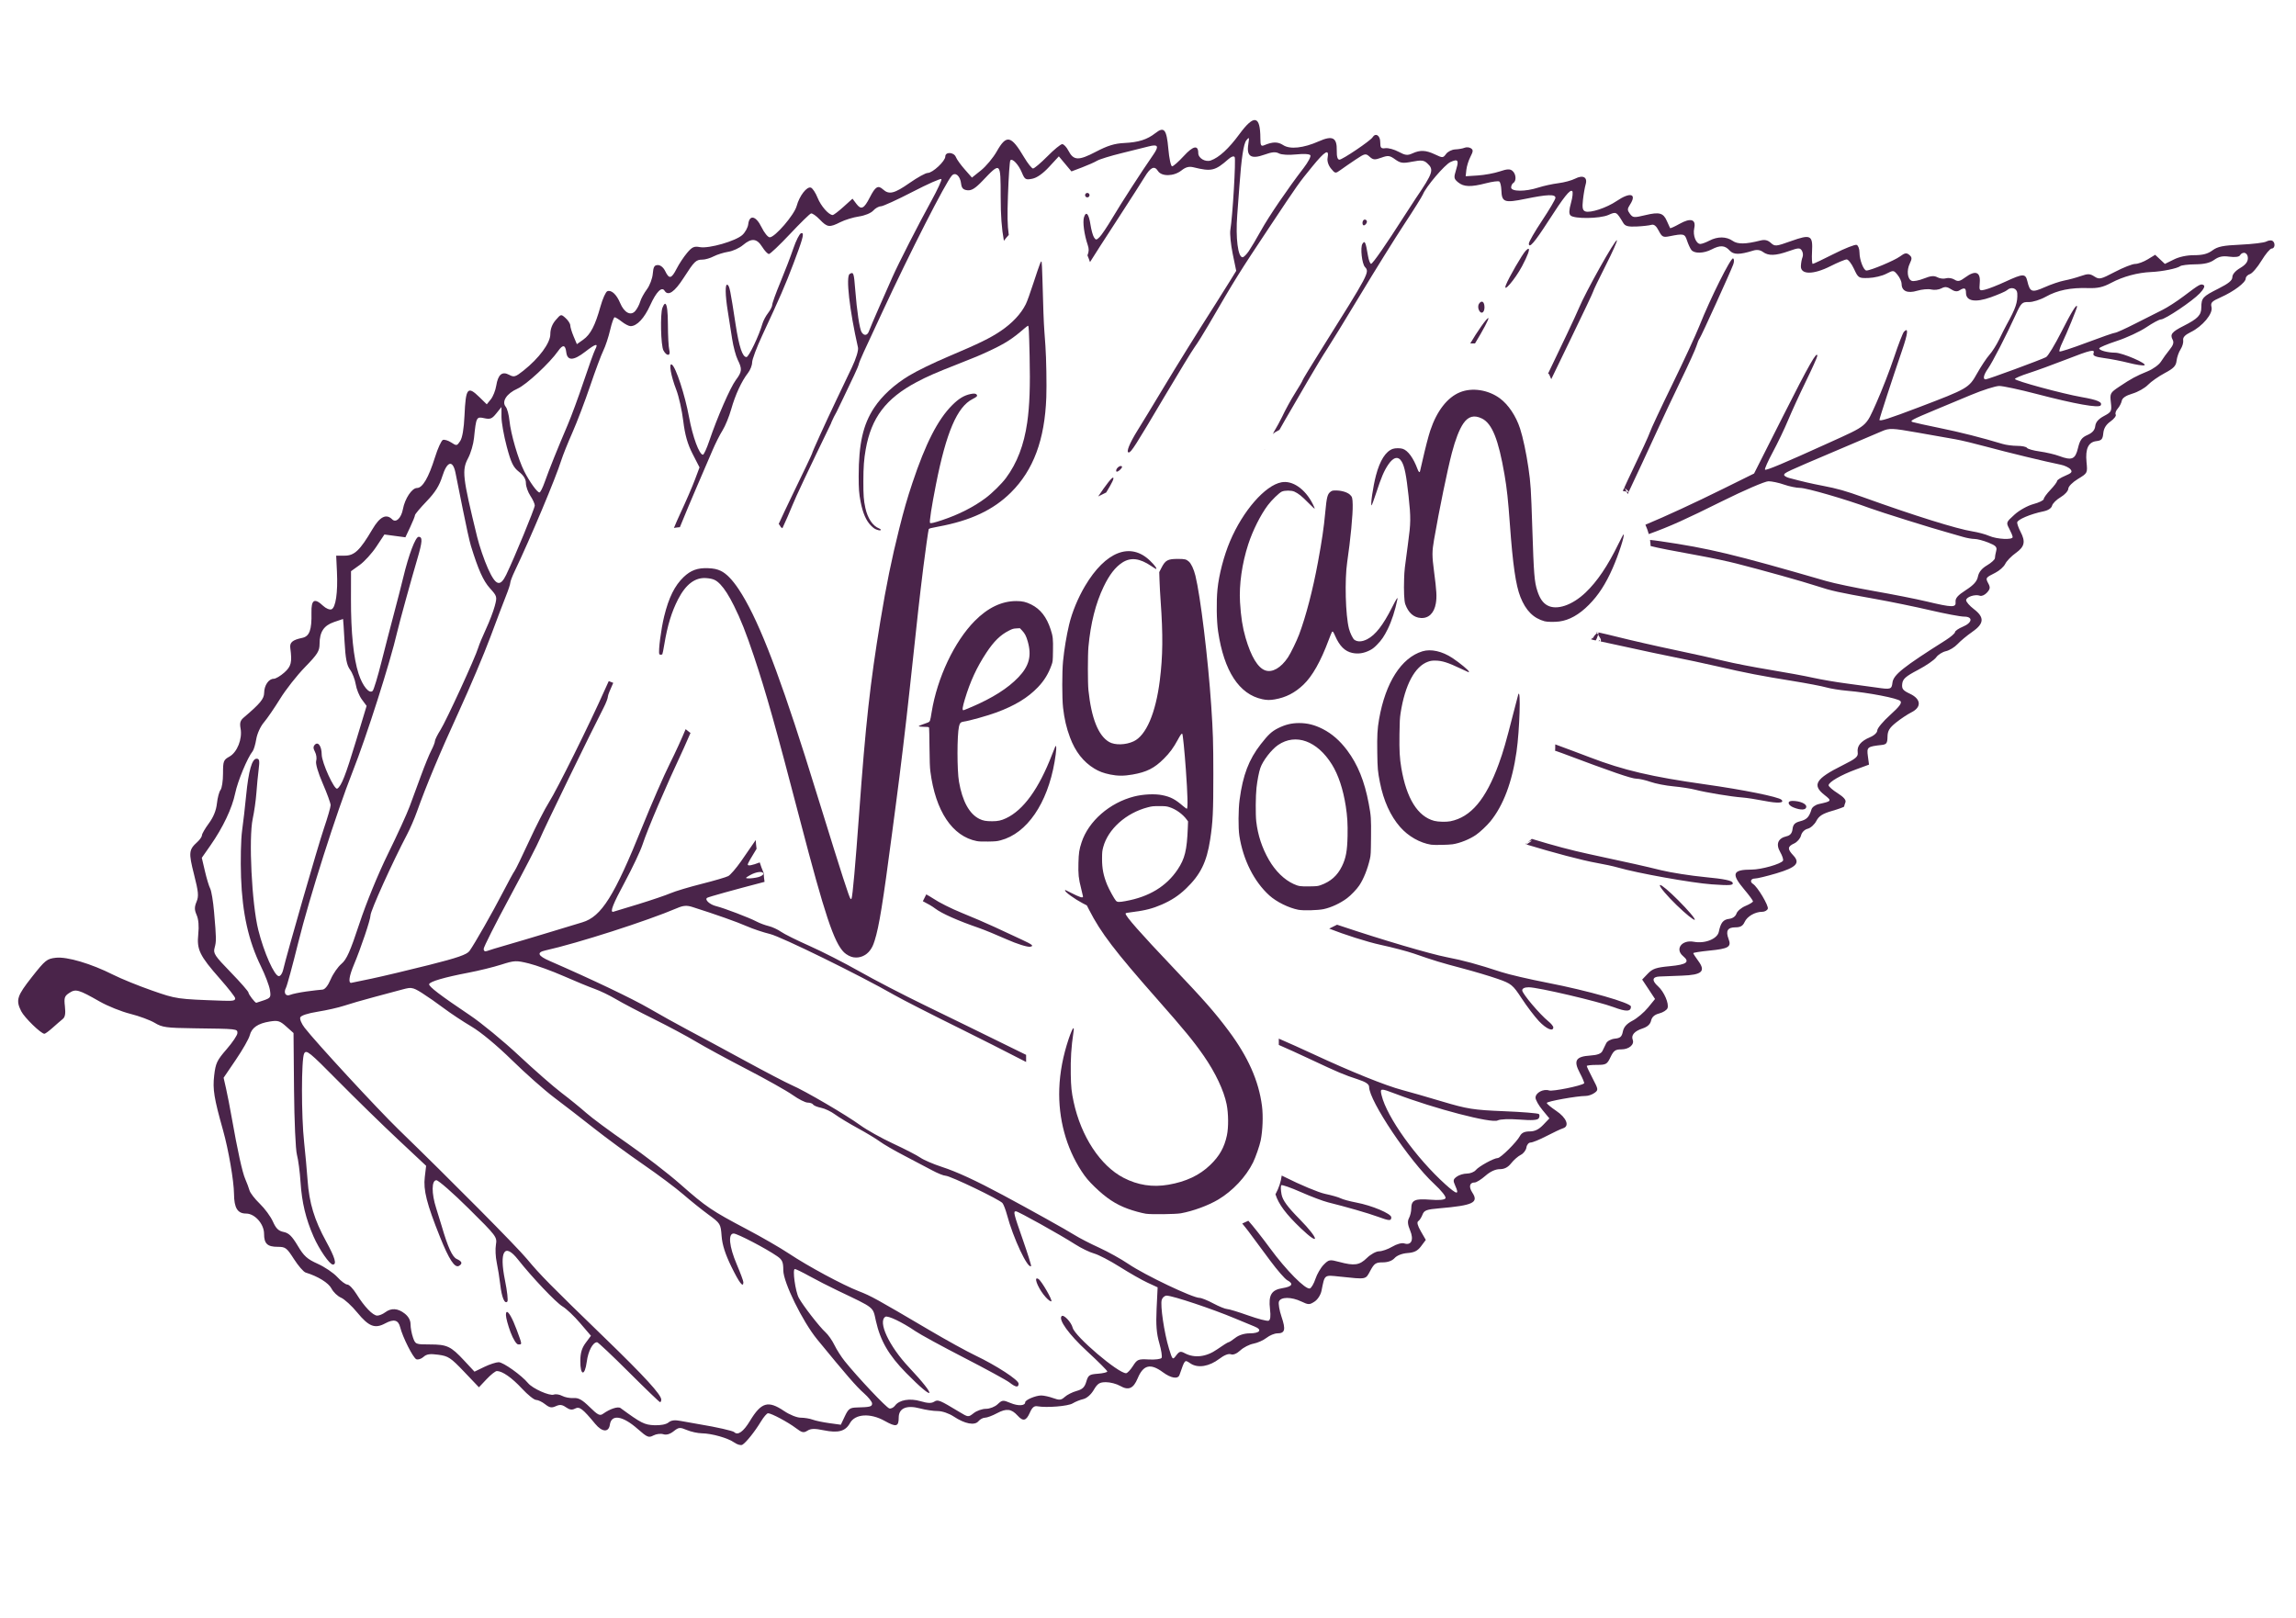 <?xml version="1.0" encoding="UTF-8" standalone="no"?>
<!-- Created with Inkscape (http://www.inkscape.org/) -->

<svg
   xmlns:dc="http://purl.org/dc/elements/1.1/"
   xmlns:cc="http://creativecommons.org/ns#"
   xmlns:rdf="http://www.w3.org/1999/02/22-rdf-syntax-ns#"
   xmlns:svg="http://www.w3.org/2000/svg"
   xmlns="http://www.w3.org/2000/svg"
   xmlns:sodipodi="http://sodipodi.sourceforge.net/DTD/sodipodi-0.dtd"
   xmlns:inkscape="http://www.inkscape.org/namespaces/inkscape"
   width="210mm"
   height="148mm"
   viewBox="0 0 210 148"
   version="1.1"
   id="SVGRoot"
   inkscape:version="0.92.3 (unknown)"
   sodipodi:docname="logo.svg">
  <sodipodi:namedview
     id="base"
     pagecolor="#ffffff"
     bordercolor="#666666"
     borderopacity="1.0"
     inkscape:pageopacity="0.0"
     inkscape:pageshadow="2"
     inkscape:zoom="0.7"
     inkscape:cx="234.31031"
     inkscape:cy="152.20487"
     inkscape:document-units="mm"
     inkscape:current-layer="g4279"
     showgrid="false"
     inkscape:window-width="1533"
     inkscape:window-height="845"
     inkscape:window-x="67"
     inkscape:window-y="27"
     inkscape:window-maximized="1">
    <sodipodi:guide
       inkscape:locked="false"
       id="guide1382"
       orientation="0,1122.52"
       position="0,0" />
    <sodipodi:guide
       inkscape:locked="false"
       id="guide1384"
       orientation="-1587.402,0"
       position="297,0" />
    <sodipodi:guide
       inkscape:locked="false"
       id="guide1386"
       orientation="0,-1122.52"
       position="297,420" />
    <sodipodi:guide
       inkscape:locked="false"
       id="guide1388"
       orientation="1587.402,0"
       position="0,420" />
  </sodipodi:namedview>
  <defs
     id="defs823" />
  <g
     inkscape:label="Layer 1"
     inkscape:groupmode="layer"
     id="layer1">
    <g
       transform="matrix(2.259,0,0,2.259,9.575,9.462)"
       id="g4279"
       style="display:inline;fill:#4a244a;fill-opacity:1;stroke-width:0.443">
      <path
         inkscape:connector-curvature="0"
         id="path3181"
         d="m 42.16,44.961 c -0.192,-0.032 -0.514,-0.12 -0.741,-0.204 -0.489,-0.18 -0.87,-0.432 -1.339,-0.887 -0.241,-0.234 -0.366,-0.383 -0.526,-0.627 -0.628,-0.958 -0.947,-2.136 -0.904,-3.35 0.023,-0.654 0.152,-1.334 0.383,-2.021 0.074,-0.219 0.162,-0.423 0.182,-0.423 0.028,0 0.029,0.029 0.006,0.181 -0.086,0.571 -0.117,1.07 -0.106,1.682 0.009,0.514 0.03,0.717 0.116,1.118 0.301,1.399 1.081,2.586 2.019,3.074 0.576,0.299 1.175,0.392 1.818,0.281 0.71,-0.122 1.257,-0.38 1.69,-0.796 0.376,-0.361 0.575,-0.713 0.678,-1.199 0.07,-0.328 0.065,-0.885 -0.011,-1.264 -0.111,-0.554 -0.456,-1.283 -0.928,-1.963 -0.415,-0.597 -0.782,-1.044 -1.896,-2.307 -1.698,-1.925 -2.27,-2.676 -2.737,-3.589 l -0.098,-0.192 -0.177,-0.092 c -0.313,-0.164 -0.704,-0.447 -0.704,-0.509 0,-0.014 0.003,-0.025 0.007,-0.025 0.004,0 0.111,0.053 0.238,0.118 0.355,0.182 0.481,0.22 0.481,0.147 0,-0.014 -0.035,-0.161 -0.077,-0.327 -0.103,-0.404 -0.12,-0.57 -0.108,-1.036 0.011,-0.405 0.031,-0.537 0.127,-0.83 0.281,-0.859 1.139,-1.606 2.129,-1.857 0.366,-0.093 0.841,-0.115 1.141,-0.053 0.338,0.069 0.523,0.167 0.846,0.446 0.07,0.06 0.136,0.106 0.147,0.103 0.046,-0.015 0.032,-0.564 -0.041,-1.585 -0.054,-0.755 -0.121,-1.423 -0.145,-1.448 -0.025,-0.025 -0.068,0.032 -0.181,0.24 -0.176,0.326 -0.325,0.528 -0.564,0.767 -0.385,0.385 -0.694,0.541 -1.27,0.642 -0.346,0.061 -0.605,0.06 -0.905,-0.002 -0.27,-0.056 -0.445,-0.121 -0.641,-0.24 -0.446,-0.271 -0.771,-0.687 -0.985,-1.262 -0.145,-0.387 -0.23,-0.753 -0.281,-1.207 -0.043,-0.378 -0.043,-1.454 7.2e-5,-1.881 0.048,-0.482 0.138,-1.026 0.245,-1.478 0.118,-0.5 0.36,-1.086 0.647,-1.569 0.829,-1.394 1.832,-1.786 2.624,-1.026 0.194,0.186 0.306,0.34 0.248,0.34 -0.009,0 -0.093,-0.052 -0.186,-0.115 -0.473,-0.321 -0.836,-0.366 -1.179,-0.144 -0.283,0.183 -0.524,0.495 -0.755,0.976 -0.324,0.676 -0.527,1.478 -0.616,2.437 -0.03,0.325 -0.03,1.467 -1.96e-4,1.754 0.119,1.139 0.399,1.841 0.836,2.097 0.234,0.137 0.673,0.125 0.995,-0.026 0.505,-0.237 0.893,-1.142 1.059,-2.469 0.123,-0.981 0.132,-1.834 0.033,-3.215 -0.019,-0.261 -0.039,-0.631 -0.045,-0.822 l -0.011,-0.346 0.091,-0.177 c 0.157,-0.306 0.255,-0.358 0.666,-0.357 0.279,0.001 0.331,0.013 0.437,0.103 0.098,0.082 0.204,0.308 0.27,0.575 0.203,0.818 0.511,3.347 0.64,5.259 0.073,1.086 0.085,1.481 0.086,2.783 9.2e-4,1.516 -0.019,1.935 -0.129,2.648 -0.14,0.911 -0.393,1.423 -0.983,1.987 -0.293,0.28 -0.579,0.468 -0.979,0.643 -0.357,0.156 -0.674,0.239 -1.141,0.296 -0.296,0.036 -0.32,0.042 -0.32,0.072 0,0.106 0.598,0.785 1.884,2.14 1.306,1.375 1.713,1.838 2.267,2.576 0.804,1.071 1.239,2.047 1.371,3.073 0.051,0.4 0.029,0.987 -0.053,1.395 -0.042,0.207 -0.207,0.684 -0.309,0.89 -0.287,0.581 -0.824,1.154 -1.411,1.503 -0.403,0.24 -1.015,0.465 -1.51,0.555 -0.213,0.039 -1.215,0.051 -1.417,0.018 z M 41.34,32.298 c 0.945,-0.169 1.648,-0.596 2.103,-1.278 0.292,-0.438 0.375,-0.777 0.411,-1.686 l 0.01,-0.26 -0.053,-0.073 c -0.163,-0.224 -0.442,-0.424 -0.709,-0.507 -0.113,-0.035 -0.165,-0.04 -0.406,-0.04 -0.247,1.94e-4 -0.297,0.005 -0.463,0.049 -0.879,0.228 -1.611,0.883 -1.805,1.615 -0.039,0.148 -0.045,0.203 -0.046,0.462 -0.002,0.4 0.056,0.692 0.208,1.063 0.075,0.182 0.292,0.576 0.354,0.642 0.057,0.061 0.119,0.063 0.396,0.014 z m -11.016,2.281 c -0.126,-0.02 -0.288,-0.104 -0.388,-0.201 -0.407,-0.397 -0.782,-1.523 -1.777,-5.337 -0.985,-3.778 -1.385,-5.2 -1.875,-6.663 -0.312,-0.932 -0.536,-1.499 -0.807,-2.04 -0.207,-0.413 -0.376,-0.678 -0.547,-0.859 -0.173,-0.182 -0.292,-0.236 -0.574,-0.258 -0.448,-0.035 -0.826,0.249 -1.139,0.856 -0.262,0.509 -0.431,1.062 -0.557,1.821 -0.035,0.211 -0.071,0.393 -0.081,0.405 -0.025,0.031 -0.111,0.027 -0.123,-0.006 -0.045,-0.118 0.069,-1.003 0.197,-1.528 0.186,-0.76 0.425,-1.242 0.786,-1.588 0.29,-0.278 0.569,-0.379 0.993,-0.361 0.232,0.01 0.361,0.037 0.514,0.109 0.223,0.106 0.466,0.355 0.723,0.741 0.732,1.103 1.521,3.089 2.686,6.758 0.124,0.39 0.413,1.315 0.642,2.057 0.847,2.737 1.147,3.668 1.201,3.722 0.019,0.02 0.026,0.018 0.042,-0.012 0.04,-0.076 0.159,-1.398 0.304,-3.408 0.266,-3.673 0.446,-5.301 0.865,-7.841 0.239,-1.448 0.451,-2.487 0.76,-3.722 0.194,-0.774 0.321,-1.217 0.535,-1.858 0.533,-1.596 1.029,-2.566 1.609,-3.146 0.268,-0.268 0.484,-0.399 0.748,-0.453 0.149,-0.031 0.216,-0.021 0.251,0.035 0.031,0.049 -0.005,0.084 -0.172,0.169 -0.624,0.314 -1.066,1.347 -1.484,3.465 -0.176,0.893 -0.272,1.516 -0.238,1.551 0.027,0.027 0.157,-0.003 0.496,-0.116 0.662,-0.221 1.265,-0.526 1.751,-0.889 0.263,-0.195 0.654,-0.58 0.827,-0.814 0.45,-0.606 0.729,-1.335 0.86,-2.247 0.097,-0.677 0.126,-1.468 0.097,-2.708 -0.024,-1.027 -0.033,-1.2 -0.062,-1.21 -0.01,-0.003 -0.079,0.047 -0.153,0.111 -0.483,0.421 -0.774,0.608 -1.425,0.911 -0.381,0.178 -0.567,0.256 -1.238,0.519 -0.934,0.367 -1.258,0.508 -1.697,0.741 -1.245,0.662 -1.835,1.442 -2.061,2.724 -0.071,0.405 -0.094,0.708 -0.095,1.288 -0.001,0.577 0.013,0.769 0.08,1.08 0.091,0.423 0.299,0.734 0.559,0.834 0.074,0.029 0.092,0.07 0.033,0.079 -0.02,0.003 -0.082,-0.012 -0.138,-0.033 -0.078,-0.029 -0.131,-0.067 -0.225,-0.161 -0.196,-0.196 -0.332,-0.508 -0.421,-0.967 -0.064,-0.329 -0.078,-0.524 -0.078,-1.039 0.002,-1.311 0.177,-2.086 0.625,-2.765 0.319,-0.483 0.819,-0.943 1.416,-1.302 0.336,-0.202 0.979,-0.515 1.588,-0.773 1.249,-0.529 1.686,-0.742 2.117,-1.032 0.47,-0.316 0.83,-0.7 1.022,-1.092 0.054,-0.109 0.17,-0.432 0.32,-0.89 0.249,-0.758 0.293,-0.873 0.319,-0.827 0.008,0.015 0.023,0.329 0.033,0.699 0.031,1.183 0.052,1.756 0.078,2.108 0.014,0.189 0.033,0.459 0.043,0.6 0.036,0.506 0.054,1.59 0.036,2.086 -0.063,1.717 -0.521,2.948 -1.434,3.854 -0.712,0.708 -1.636,1.141 -2.942,1.381 -0.295,0.054 -0.367,0.073 -0.385,0.103 -0.013,0.021 -0.148,0.972 -0.216,1.524 -0.166,1.349 -0.201,1.66 -0.555,4.961 -0.15,1.398 -0.383,3.346 -0.553,4.615 -0.038,0.28 -0.111,0.837 -0.163,1.236 -0.367,2.798 -0.524,3.766 -0.701,4.321 -0.064,0.2 -0.101,0.278 -0.186,0.395 -0.157,0.216 -0.415,0.326 -0.665,0.286 z m 18.015,-1.925 c -0.395,-0.075 -0.894,-0.321 -1.183,-0.582 -0.62,-0.561 -1.063,-1.441 -1.215,-2.418 -0.048,-0.307 -0.043,-1.065 0.01,-1.46 0.133,-0.998 0.373,-1.626 0.857,-2.247 0.305,-0.391 0.443,-0.519 0.7,-0.648 0.292,-0.146 0.544,-0.208 0.856,-0.208 0.336,0 0.631,0.075 0.96,0.244 0.369,0.19 0.685,0.466 0.978,0.855 0.432,0.575 0.706,1.25 0.878,2.167 0.093,0.499 0.099,0.585 0.092,1.353 -0.006,0.655 -0.01,0.726 -0.044,0.877 -0.095,0.413 -0.253,0.811 -0.432,1.08 -0.101,0.152 -0.336,0.398 -0.495,0.517 -0.273,0.205 -0.643,0.377 -0.951,0.442 -0.23,0.048 -0.816,0.064 -1.011,0.027 z m 0.894,-0.999 c 0.405,-0.145 0.676,-0.385 0.861,-0.764 0.162,-0.332 0.215,-0.617 0.228,-1.23 0.01,-0.484 -0.009,-0.794 -0.073,-1.208 -0.107,-0.686 -0.301,-1.267 -0.56,-1.684 -0.596,-0.959 -1.467,-1.274 -2.179,-0.79 -0.269,0.183 -0.62,0.638 -0.72,0.933 -0.058,0.17 -0.12,0.491 -0.155,0.799 -0.036,0.32 -0.042,1.086 -0.01,1.365 0.064,0.555 0.235,1.073 0.514,1.557 0.261,0.453 0.621,0.804 1,0.976 0.2,0.091 0.278,0.103 0.641,0.096 0.301,-0.005 0.339,-0.009 0.453,-0.05 z m 4.475,-1.638 c -0.457,-0.072 -0.931,-0.343 -1.258,-0.717 -0.392,-0.448 -0.672,-1.066 -0.817,-1.803 -0.089,-0.452 -0.098,-0.554 -0.108,-1.214 -0.01,-0.696 0.004,-0.951 0.073,-1.349 0.258,-1.48 0.9,-2.487 1.754,-2.748 0.346,-0.106 0.801,-0.004 1.219,0.273 0.299,0.199 0.665,0.502 0.665,0.551 0,0.013 -0.005,0.024 -0.011,0.024 -0.006,0 -0.148,-0.065 -0.315,-0.145 -0.529,-0.252 -0.767,-0.326 -1.039,-0.327 -0.132,-3.89e-4 -0.188,0.008 -0.289,0.044 -0.535,0.189 -0.934,0.934 -1.112,2.079 -0.032,0.204 -0.039,0.339 -0.046,0.854 -0.009,0.675 0.007,0.966 0.074,1.366 0.209,1.239 0.664,1.97 1.336,2.147 0.156,0.041 0.487,0.049 0.651,0.016 0.832,-0.168 1.434,-0.883 1.96,-2.323 0.182,-0.499 0.287,-0.864 0.588,-2.042 0.104,-0.409 0.195,-0.757 0.202,-0.774 0.107,-0.273 0.054,1.444 -0.071,2.319 -0.176,1.23 -0.533,2.18 -1.061,2.827 -0.139,0.17 -0.419,0.433 -0.578,0.543 -0.26,0.18 -0.658,0.34 -0.952,0.382 -0.171,0.025 -0.741,0.036 -0.862,0.017 z M 35.316,29.872 c -0.997,-0.192 -1.68,-1.216 -1.886,-2.827 -0.02,-0.157 -0.03,-0.421 -0.035,-0.968 -0.004,-0.414 -0.011,-0.769 -0.016,-0.79 -0.008,-0.037 -0.017,-0.039 -0.21,-0.043 -0.128,-0.003 -0.204,-0.012 -0.208,-0.024 -0.004,-0.011 0.056,-0.04 0.137,-0.066 0.079,-0.026 0.18,-0.063 0.225,-0.082 0.098,-0.042 0.097,-0.041 0.16,-0.428 0.226,-1.386 0.919,-2.853 1.741,-3.685 0.532,-0.539 1.097,-0.809 1.687,-0.808 0.245,3.89e-4 0.39,0.034 0.602,0.139 0.375,0.186 0.626,0.509 0.789,1.013 0.091,0.282 0.102,0.382 0.093,0.867 -0.007,0.425 -0.007,0.427 -0.061,0.578 -0.123,0.346 -0.295,0.626 -0.546,0.889 -0.409,0.428 -0.926,0.743 -1.678,1.023 -0.352,0.131 -1.103,0.342 -1.332,0.373 -0.119,0.016 -0.157,0.057 -0.189,0.2 -0.08,0.35 -0.08,1.769 -1.93e-4,2.231 0.136,0.79 0.419,1.308 0.825,1.508 0.15,0.074 0.269,0.096 0.523,0.095 0.228,-1.94e-4 0.362,-0.029 0.555,-0.12 0.707,-0.331 1.329,-1.191 1.863,-2.574 0.071,-0.184 0.134,-0.339 0.139,-0.345 0.055,-0.055 0.041,0.194 -0.035,0.636 -0.29,1.687 -1.12,2.895 -2.182,3.175 -0.147,0.039 -0.21,0.045 -0.505,0.05 -0.234,0.004 -0.374,-0.001 -0.458,-0.018 z m -0.226,-5.428 c 0.857,-0.367 1.477,-0.76 1.904,-1.206 0.439,-0.459 0.546,-0.871 0.378,-1.456 -0.061,-0.214 -0.116,-0.319 -0.224,-0.434 l -0.093,-0.098 -0.14,0.008 c -0.124,0.007 -0.159,0.017 -0.3,0.088 -0.348,0.175 -0.615,0.436 -0.921,0.902 -0.39,0.594 -0.65,1.159 -0.865,1.873 -0.1,0.334 -0.116,0.451 -0.059,0.451 0.01,0 0.153,-0.058 0.319,-0.129 z M 46.87,24.125 c -0.937,-0.198 -1.551,-1.139 -1.789,-2.741 -0.063,-0.425 -0.075,-1.207 -0.026,-1.706 0.059,-0.595 0.258,-1.357 0.508,-1.949 0.523,-1.234 1.422,-2.265 2.084,-2.388 0.446,-0.084 0.956,0.269 1.263,0.873 0.051,0.1 0.087,0.188 0.08,0.195 -0.007,0.007 -0.127,-0.104 -0.268,-0.248 -0.249,-0.254 -0.391,-0.368 -0.554,-0.442 -0.118,-0.054 -0.392,-0.054 -0.509,1.94e-4 -0.108,0.05 -0.414,0.347 -0.565,0.55 -0.298,0.397 -0.61,1.022 -0.794,1.586 -0.252,0.774 -0.374,1.637 -0.332,2.339 0.036,0.603 0.102,1.022 0.227,1.451 0.221,0.755 0.494,1.207 0.794,1.313 0.285,0.101 0.636,-0.101 0.92,-0.527 0.111,-0.167 0.351,-0.659 0.451,-0.925 0.275,-0.732 0.559,-1.821 0.763,-2.93 0.163,-0.882 0.238,-1.393 0.295,-2.009 0.06,-0.647 0.091,-0.76 0.232,-0.856 0.049,-0.033 0.081,-0.039 0.2,-0.039 0.226,0 0.46,0.07 0.568,0.17 0.093,0.087 0.105,0.128 0.112,0.409 0.01,0.382 -0.09,1.425 -0.223,2.325 -0.106,0.719 -0.068,2.146 0.071,2.69 0.045,0.176 0.158,0.409 0.221,0.453 0.13,0.092 0.314,0.083 0.522,-0.025 0.332,-0.173 0.637,-0.565 1.001,-1.285 0.183,-0.363 0.243,-0.451 0.217,-0.324 -0.089,0.439 -0.227,0.866 -0.389,1.197 -0.144,0.293 -0.258,0.46 -0.439,0.641 -0.127,0.127 -0.186,0.171 -0.304,0.229 -0.238,0.117 -0.458,0.148 -0.696,0.098 -0.295,-0.063 -0.512,-0.277 -0.689,-0.683 -0.076,-0.174 -0.098,-0.202 -0.13,-0.168 -0.011,0.012 -0.072,0.161 -0.136,0.332 -0.322,0.865 -0.66,1.462 -1.022,1.807 -0.347,0.33 -0.708,0.516 -1.158,0.594 -0.195,0.034 -0.323,0.032 -0.508,-0.007 z m 11.433,-3.155 c -0.455,-0.123 -0.764,-0.433 -0.983,-0.986 -0.187,-0.474 -0.307,-1.303 -0.426,-2.946 -0.072,-0.994 -0.119,-1.433 -0.217,-2.005 -0.244,-1.424 -0.503,-2.071 -0.912,-2.273 -0.318,-0.157 -0.557,-0.092 -0.758,0.204 -0.16,0.236 -0.32,0.647 -0.461,1.187 -0.182,0.695 -0.512,2.302 -0.721,3.509 -0.085,0.492 -0.085,0.653 -7.78e-4,1.296 0.104,0.788 0.117,1.028 0.072,1.29 -0.068,0.393 -0.29,0.61 -0.605,0.59 -0.292,-0.018 -0.506,-0.208 -0.633,-0.561 -0.045,-0.125 -0.063,-0.545 -0.046,-1.033 0.012,-0.348 0.018,-0.395 0.156,-1.409 0.117,-0.851 0.119,-1.056 0.024,-1.936 -0.091,-0.84 -0.161,-1.193 -0.276,-1.39 -0.138,-0.236 -0.336,-0.193 -0.546,0.118 -0.173,0.257 -0.28,0.509 -0.493,1.158 -0.087,0.266 -0.169,0.486 -0.181,0.491 -0.056,0.019 0.056,-0.753 0.175,-1.207 0.162,-0.614 0.395,-0.98 0.687,-1.08 0.099,-0.034 0.302,-0.033 0.401,1.96e-4 0.211,0.072 0.43,0.373 0.594,0.816 0.045,0.122 0.083,0.158 0.102,0.095 0.005,-0.017 0.049,-0.205 0.097,-0.419 0.116,-0.514 0.244,-1.009 0.319,-1.234 0.265,-0.792 0.688,-1.337 1.2,-1.548 0.491,-0.202 1.146,-0.103 1.619,0.246 0.343,0.253 0.651,0.713 0.817,1.223 0.116,0.355 0.252,0.996 0.338,1.59 0.093,0.646 0.104,0.82 0.157,2.446 0.061,1.874 0.084,2.16 0.202,2.531 0.099,0.31 0.226,0.495 0.409,0.594 0.379,0.206 1,-0.003 1.544,-0.519 0.473,-0.45 0.897,-1.078 1.338,-1.983 0.1,-0.205 0.19,-0.372 0.2,-0.372 0.066,0 -0.194,0.808 -0.443,1.373 -0.28,0.636 -0.572,1.087 -0.959,1.477 -0.394,0.398 -0.792,0.622 -1.199,0.675 -0.185,0.024 -0.486,0.021 -0.591,-0.008 z"
         style="display:inline;fill:#4a244a;fill-opacity:1;stroke-width:0.443" />
      <path
         inkscape:connector-curvature="0"
         d="M 46.588,0.674 C 46.45,0.649 46.237,0.842 45.937,1.251 c -0.424,0.577 -0.818,0.94 -1.15,1.057 -0.223,0.079 -0.51,-0.09 -0.51,-0.299 0,-0.337 -0.205,-0.296 -0.586,0.12 -0.211,0.229 -0.423,0.417 -0.473,0.417 -0.05,-2e-7 -0.119,-0.32 -0.153,-0.712 -0.07,-0.789 -0.17,-0.91 -0.524,-0.632 -0.332,0.261 -0.679,0.372 -1.257,0.4 -0.395,0.019 -0.676,0.106 -1.151,0.354 -0.704,0.369 -0.905,0.361 -1.115,-0.045 -0.075,-0.145 -0.187,-0.263 -0.249,-0.263 -0.062,0 -0.333,0.222 -0.601,0.494 C 37.899,2.413 37.638,2.635 37.587,2.634 37.536,2.633 37.373,2.428 37.224,2.177 36.699,1.29 36.511,1.25 36.121,1.939 35.974,2.199 35.687,2.544 35.484,2.707 L 35.114,3.003 34.822,2.671 C 34.661,2.489 34.5,2.265 34.464,2.173 34.385,1.967 34.035,1.949 34.035,2.15 c 0,0.186 -0.513,0.665 -0.712,0.665 -0.085,0 -0.414,0.181 -0.731,0.403 -0.622,0.435 -0.834,0.486 -1.081,0.262 C 31.311,3.3 31.204,3.366 30.98,3.803 30.745,4.265 30.629,4.322 30.437,4.068 l -0.159,-0.211 -0.368,0.332 c -0.202,0.183 -0.398,0.331 -0.435,0.33 -0.164,-0.007 -0.477,-0.365 -0.61,-0.698 -0.08,-0.2 -0.201,-0.385 -0.27,-0.411 -0.162,-0.062 -0.466,0.329 -0.578,0.744 -0.097,0.36 -0.878,1.267 -1.09,1.267 -0.074,0 -0.223,-0.185 -0.333,-0.411 -0.225,-0.463 -0.491,-0.52 -0.538,-0.116 -0.015,0.129 -0.12,0.322 -0.233,0.428 -0.266,0.25 -1.359,0.564 -1.724,0.496 -0.235,-0.044 -0.316,-0.007 -0.521,0.237 -0.134,0.159 -0.323,0.445 -0.42,0.636 -0.21,0.412 -0.303,0.433 -0.462,0.101 -0.07,-0.147 -0.19,-0.247 -0.297,-0.247 -0.143,5e-7 -0.184,0.07 -0.207,0.351 -0.016,0.193 -0.123,0.476 -0.237,0.629 -0.114,0.153 -0.238,0.379 -0.274,0.503 -0.036,0.124 -0.126,0.294 -0.201,0.379 -0.182,0.207 -0.446,0.065 -0.61,-0.326 -0.145,-0.347 -0.354,-0.54 -0.518,-0.477 -0.065,0.025 -0.19,0.303 -0.278,0.617 -0.217,0.779 -0.403,1.135 -0.702,1.348 L 19.118,9.748 18.984,9.429 C 18.911,9.254 18.851,9.055 18.851,8.987 c 0,-0.068 -0.085,-0.201 -0.188,-0.294 -0.186,-0.168 -0.191,-0.167 -0.404,0.081 -0.141,0.163 -0.216,0.363 -0.216,0.57 0,0.358 -0.453,0.972 -1.09,1.477 -0.323,0.256 -0.381,0.273 -0.575,0.169 -0.287,-0.154 -0.452,-0.015 -0.525,0.441 -0.031,0.191 -0.129,0.438 -0.219,0.55 l -0.164,0.203 -0.289,-0.283 c -0.49,-0.479 -0.562,-0.391 -0.613,0.741 -0.024,0.527 -0.086,0.894 -0.174,1.028 -0.131,0.199 -0.146,0.202 -0.362,0.06 -0.124,-0.081 -0.277,-0.128 -0.339,-0.104 -0.062,0.024 -0.207,0.34 -0.32,0.703 -0.26,0.829 -0.503,1.243 -0.729,1.243 -0.203,0 -0.49,0.431 -0.569,0.855 -0.068,0.364 -0.281,0.568 -0.432,0.417 -0.243,-0.243 -0.5,-0.115 -0.804,0.4 -0.504,0.855 -0.728,1.068 -1.121,1.068 H 9.373 l 0.031,0.657 c 0.04,0.834 -0.05,1.449 -0.222,1.516 -0.073,0.028 -0.225,-0.035 -0.336,-0.14 -0.354,-0.333 -0.486,-0.254 -0.474,0.281 0.015,0.695 -0.08,0.953 -0.371,1.015 -0.399,0.084 -0.517,0.185 -0.486,0.412 0.078,0.577 0.038,0.743 -0.243,0.993 -0.156,0.139 -0.348,0.252 -0.429,0.252 -0.203,0 -0.384,0.267 -0.387,0.571 -0.003,0.242 -0.162,0.434 -0.829,1.001 -0.138,0.117 -0.166,0.219 -0.125,0.442 0.078,0.418 -0.137,0.962 -0.45,1.136 -0.244,0.136 -0.261,0.183 -0.261,0.685 0,0.296 -0.045,0.596 -0.101,0.666 -0.055,0.07 -0.121,0.317 -0.146,0.548 -0.03,0.28 -0.139,0.55 -0.326,0.804 -0.155,0.21 -0.281,0.429 -0.281,0.485 0,0.057 -0.085,0.18 -0.188,0.273 -0.344,0.311 -0.356,0.426 -0.133,1.307 0.182,0.718 0.197,0.882 0.103,1.111 -0.089,0.216 -0.089,0.323 0.005,0.539 0.075,0.173 0.099,0.449 0.065,0.771 -0.065,0.63 0.052,0.871 0.879,1.81 0.339,0.385 0.616,0.74 0.616,0.789 0,0.097 -0.083,0.113 -0.495,0.099 -1.865,-0.065 -1.883,-0.067 -2.873,-0.413 -0.543,-0.189 -1.25,-0.477 -1.572,-0.639 -0.893,-0.45 -1.865,-0.739 -2.322,-0.688 -0.361,0.04 -0.428,0.093 -0.965,0.774 -0.61,0.774 -0.663,0.939 -0.438,1.389 0.13,0.26 0.803,0.915 0.941,0.915 0.033,0 0.184,-0.111 0.336,-0.247 0.152,-0.136 0.335,-0.295 0.408,-0.353 0.094,-0.076 0.118,-0.22 0.086,-0.507 -0.04,-0.354 -0.018,-0.419 0.178,-0.548 0.261,-0.171 0.373,-0.139 1.235,0.352 0.321,0.183 0.878,0.406 1.237,0.496 0.359,0.09 0.803,0.255 0.988,0.366 0.302,0.182 0.464,0.204 1.594,0.219 1.765,0.023 1.752,0.021 1.752,0.194 0,0.083 -0.197,0.377 -0.438,0.654 -0.391,0.45 -0.445,0.564 -0.503,1.066 -0.065,0.556 -0.006,0.916 0.36,2.218 0.221,0.786 0.438,2.05 0.443,2.57 0.005,0.576 0.143,0.8 0.492,0.8 0.351,0 0.725,0.422 0.725,0.818 0,0.402 0.133,0.529 0.554,0.529 0.313,0 0.363,0.038 0.657,0.497 0.175,0.273 0.388,0.519 0.474,0.545 0.5,0.153 0.927,0.418 1.046,0.649 0.074,0.143 0.247,0.309 0.386,0.368 0.138,0.06 0.433,0.329 0.655,0.6 0.468,0.57 0.715,0.667 1.133,0.441 0.35,-0.188 0.532,-0.142 0.606,0.155 0.102,0.408 0.527,1.249 0.656,1.298 0.071,0.027 0.201,-0.016 0.29,-0.097 0.125,-0.113 0.26,-0.133 0.603,-0.086 0.4,0.054 0.499,0.12 1.041,0.689 l 0.599,0.629 0.31,-0.329 c 0.171,-0.181 0.357,-0.329 0.416,-0.329 0.222,0 0.607,0.269 1.017,0.711 0.234,0.252 0.49,0.458 0.57,0.458 0.079,0 0.245,0.079 0.367,0.175 0.179,0.141 0.263,0.157 0.433,0.079 0.163,-0.074 0.256,-0.064 0.412,0.045 0.146,0.103 0.247,0.117 0.368,0.052 0.178,-0.095 0.303,2.97e-4 0.817,0.621 0.278,0.336 0.546,0.351 0.591,0.032 0.062,-0.436 0.515,-0.367 1.129,0.174 0.384,0.338 0.444,0.363 0.633,0.262 0.115,-0.061 0.295,-0.084 0.4,-0.051 0.127,0.04 0.268,-2.2e-4 0.419,-0.119 0.209,-0.165 0.254,-0.169 0.536,-0.051 0.169,0.071 0.44,0.13 0.602,0.133 0.408,0.005 1.061,0.19 1.32,0.374 0.119,0.084 0.266,0.125 0.325,0.09 0.149,-0.087 0.505,-0.532 0.751,-0.939 0.112,-0.185 0.242,-0.337 0.29,-0.337 0.134,0 0.812,0.362 1.128,0.602 0.245,0.186 0.311,0.201 0.467,0.103 0.14,-0.087 0.291,-0.091 0.652,-0.017 0.597,0.122 0.885,0.044 1.069,-0.289 0.208,-0.376 0.822,-0.416 1.404,-0.09 0.468,0.262 0.57,0.238 0.57,-0.136 0,-0.377 0.319,-0.514 0.861,-0.369 0.22,0.059 0.541,0.107 0.715,0.107 0.185,0 0.454,0.092 0.652,0.222 0.452,0.299 0.848,0.374 1.001,0.189 0.065,-0.078 0.185,-0.142 0.266,-0.142 0.081,0 0.302,-0.083 0.49,-0.184 0.374,-0.2 0.578,-0.176 0.825,0.096 0.226,0.25 0.351,0.221 0.499,-0.115 0.094,-0.214 0.177,-0.283 0.308,-0.259 0.376,0.067 1.245,-0.004 1.427,-0.118 0.105,-0.065 0.297,-0.143 0.428,-0.173 0.142,-0.033 0.313,-0.181 0.424,-0.37 0.155,-0.263 0.236,-0.315 0.496,-0.315 0.171,0 0.428,0.067 0.572,0.15 0.34,0.195 0.537,0.111 0.711,-0.306 0.228,-0.547 0.518,-0.618 1.019,-0.248 0.33,0.244 0.612,0.291 0.674,0.112 0.229,-0.651 0.203,-0.625 0.45,-0.463 0.299,0.196 0.754,0.121 1.165,-0.192 0.195,-0.149 0.373,-0.219 0.466,-0.183 0.094,0.036 0.237,-0.023 0.383,-0.158 0.128,-0.119 0.367,-0.241 0.532,-0.272 0.165,-0.031 0.403,-0.137 0.529,-0.236 0.126,-0.099 0.323,-0.181 0.437,-0.181 0.31,0 0.347,-0.149 0.17,-0.671 -0.088,-0.26 -0.135,-0.538 -0.104,-0.619 0.074,-0.192 0.503,-0.192 0.907,0.001 0.288,0.137 0.329,0.136 0.534,0.003 0.128,-0.084 0.248,-0.272 0.282,-0.441 0.135,-0.668 0.095,-0.639 0.752,-0.57 1.086,0.114 1.027,0.125 1.224,-0.241 0.158,-0.293 0.223,-0.337 0.504,-0.337 0.206,-1.55e-4 0.38,-0.063 0.481,-0.175 0.095,-0.105 0.303,-0.186 0.522,-0.202 0.276,-0.021 0.408,-0.088 0.551,-0.28 l 0.188,-0.252 -0.201,-0.349 c -0.131,-0.227 -0.168,-0.369 -0.106,-0.408 0.052,-0.032 0.13,-0.152 0.173,-0.265 0.068,-0.178 0.16,-0.212 0.691,-0.258 1.355,-0.116 1.593,-0.23 1.33,-0.632 -0.157,-0.239 -0.117,-0.414 0.094,-0.414 0.069,0 0.264,-0.122 0.433,-0.27 0.197,-0.173 0.405,-0.269 0.581,-0.269 0.19,0 0.332,-0.074 0.463,-0.24 0.104,-0.132 0.278,-0.284 0.388,-0.339 0.11,-0.054 0.212,-0.189 0.228,-0.299 0.016,-0.11 0.092,-0.2 0.169,-0.2 0.077,0 0.367,-0.118 0.645,-0.263 0.278,-0.145 0.579,-0.286 0.669,-0.314 0.275,-0.085 0.143,-0.426 -0.276,-0.706 -0.21,-0.141 -0.382,-0.284 -0.382,-0.32 0,-0.064 1.225,-0.284 1.579,-0.284 0.101,0 0.259,-0.055 0.352,-0.122 0.162,-0.118 0.16,-0.139 -0.072,-0.583 -0.132,-0.253 -0.24,-0.481 -0.24,-0.506 0,-0.026 0.183,-0.046 0.406,-0.046 0.375,0 0.417,-0.024 0.555,-0.314 0.125,-0.262 0.197,-0.314 0.437,-0.314 0.309,0 0.538,-0.193 0.462,-0.389 -0.072,-0.187 0.071,-0.351 0.397,-0.458 0.199,-0.065 0.313,-0.169 0.347,-0.317 0.035,-0.151 0.139,-0.242 0.331,-0.292 0.154,-0.04 0.304,-0.135 0.333,-0.212 0.07,-0.183 -0.139,-0.669 -0.381,-0.885 -0.262,-0.233 -0.241,-0.385 0.055,-0.398 0.136,-0.006 0.546,-0.022 0.911,-0.035 0.815,-0.029 0.974,-0.174 0.658,-0.601 -0.11,-0.148 -0.199,-0.288 -0.199,-0.309 0,-0.022 0.293,-0.068 0.651,-0.104 0.781,-0.077 0.9,-0.149 0.778,-0.471 -0.125,-0.328 -0.04,-0.471 0.277,-0.471 0.202,0 0.3,-0.057 0.372,-0.215 0.105,-0.23 0.423,-0.414 0.714,-0.414 0.098,0 0.199,-0.055 0.225,-0.123 0.045,-0.117 -0.416,-0.892 -0.596,-1.003 -0.142,-0.088 -0.095,-0.222 0.077,-0.222 0.089,0 0.478,-0.094 0.863,-0.208 0.81,-0.241 0.979,-0.418 0.69,-0.726 -0.245,-0.26 -0.238,-0.362 0.034,-0.486 0.122,-0.056 0.247,-0.2 0.277,-0.321 0.033,-0.131 0.142,-0.242 0.27,-0.274 0.118,-0.03 0.276,-0.171 0.35,-0.315 0.104,-0.201 0.25,-0.295 0.631,-0.406 0.272,-0.079 0.495,-0.16 0.495,-0.179 0,-0.019 0.023,-0.096 0.052,-0.171 0.035,-0.092 -0.067,-0.211 -0.314,-0.368 -0.202,-0.127 -0.367,-0.272 -0.367,-0.321 0,-0.129 0.499,-0.418 1.11,-0.643 l 0.526,-0.194 -0.046,-0.344 c -0.049,-0.367 -0.025,-0.387 0.565,-0.453 0.189,-0.021 0.226,-0.073 0.23,-0.329 0.004,-0.241 0.075,-0.36 0.345,-0.577 0.187,-0.15 0.468,-0.337 0.624,-0.415 0.418,-0.209 0.392,-0.538 -0.059,-0.751 -0.289,-0.136 -0.338,-0.2 -0.314,-0.404 0.023,-0.198 0.14,-0.301 0.634,-0.56 0.333,-0.175 0.667,-0.405 0.741,-0.511 0.074,-0.106 0.251,-0.218 0.393,-0.25 0.142,-0.031 0.354,-0.16 0.471,-0.286 0.117,-0.126 0.385,-0.349 0.595,-0.494 0.485,-0.336 0.504,-0.59 0.068,-0.923 -0.173,-0.132 -0.314,-0.294 -0.314,-0.36 0,-0.135 0.369,-0.255 0.56,-0.182 0.069,0.026 0.196,-0.031 0.284,-0.127 0.13,-0.143 0.14,-0.211 0.054,-0.37 -0.12,-0.225 -0.114,-0.235 0.284,-0.434 0.164,-0.082 0.345,-0.244 0.401,-0.36 0.057,-0.116 0.249,-0.314 0.428,-0.441 0.357,-0.254 0.402,-0.457 0.189,-0.863 -0.074,-0.142 -0.134,-0.308 -0.134,-0.37 0,-0.117 0.543,-0.347 1.067,-0.453 0.186,-0.038 0.32,-0.126 0.346,-0.229 0.024,-0.092 0.181,-0.247 0.349,-0.346 0.168,-0.099 0.306,-0.252 0.308,-0.341 0.002,-0.091 0.171,-0.262 0.392,-0.396 0.389,-0.236 0.389,-0.237 0.346,-0.683 -0.052,-0.544 0.075,-0.811 0.404,-0.849 0.205,-0.024 0.252,-0.078 0.275,-0.319 0.019,-0.199 0.111,-0.349 0.293,-0.478 0.146,-0.104 0.24,-0.229 0.21,-0.277 -0.03,-0.049 0.006,-0.157 0.08,-0.24 0.074,-0.083 0.148,-0.228 0.166,-0.321 0.021,-0.112 0.167,-0.21 0.431,-0.288 0.22,-0.065 0.503,-0.224 0.629,-0.355 0.126,-0.131 0.432,-0.345 0.679,-0.476 0.36,-0.191 0.455,-0.29 0.479,-0.5 0.016,-0.144 0.09,-0.353 0.163,-0.464 0.073,-0.112 0.12,-0.277 0.105,-0.368 -0.02,-0.114 0.073,-0.214 0.304,-0.327 0.48,-0.234 0.909,-0.75 0.843,-1.012 -0.045,-0.181 0.004,-0.234 0.369,-0.396 0.528,-0.234 1.016,-0.6 1.016,-0.764 0,-0.068 0.077,-0.149 0.171,-0.178 0.094,-0.03 0.304,-0.275 0.468,-0.545 0.164,-0.27 0.35,-0.491 0.413,-0.491 0.135,0 0.156,-0.234 0.028,-0.313 -0.048,-0.03 -0.16,-0.016 -0.248,0.031 -0.088,0.047 -0.556,0.104 -1.04,0.126 -0.719,0.033 -0.928,0.076 -1.141,0.233 -0.19,0.14 -0.391,0.193 -0.74,0.193 -0.301,0 -0.609,0.067 -0.83,0.179 L 83.414,6.498 83.218,6.313 83.021,6.129 82.719,6.313 C 82.552,6.415 82.324,6.499 82.211,6.499 82.099,6.499 81.729,6.644 81.39,6.822 80.813,7.124 80.76,7.136 80.561,7.008 80.38,6.891 80.301,6.889 80.009,6.99 79.822,7.056 79.523,7.137 79.346,7.17 79.169,7.203 78.809,7.325 78.546,7.442 78.026,7.671 77.952,7.645 77.845,7.195 c -0.074,-0.311 -0.171,-0.309 -0.877,0.017 -0.314,0.146 -0.685,0.292 -0.824,0.325 -0.246,0.059 -0.252,0.053 -0.225,-0.284 0.035,-0.431 -0.179,-0.51 -0.581,-0.213 -0.225,0.167 -0.302,0.183 -0.444,0.094 -0.094,-0.059 -0.248,-0.082 -0.342,-0.053 -0.094,0.03 -0.251,0.011 -0.35,-0.042 -0.134,-0.072 -0.269,-0.059 -0.542,0.05 -0.2,0.08 -0.421,0.123 -0.492,0.096 -0.178,-0.068 -0.219,-0.418 -0.082,-0.702 0.096,-0.2 0.093,-0.256 -0.021,-0.351 -0.112,-0.093 -0.18,-0.081 -0.379,0.066 -0.223,0.164 -1.186,0.568 -1.355,0.568 -0.114,0 -0.281,-0.432 -0.281,-0.726 0,-0.147 -0.052,-0.288 -0.115,-0.312 -0.063,-0.024 -0.477,0.138 -0.918,0.362 -0.442,0.224 -0.829,0.407 -0.86,0.407 -0.031,0 -0.044,-0.219 -0.029,-0.487 0.038,-0.676 -0.05,-0.721 -0.844,-0.438 -0.623,0.222 -0.658,0.225 -0.825,0.074 C 67.333,5.533 67.213,5.506 67.033,5.552 66.435,5.703 66.118,5.707 65.915,5.565 65.658,5.385 65.307,5.381 64.974,5.555 64.832,5.629 64.667,5.689 64.607,5.69 64.432,5.691 64.295,5.343 64.358,5.056 64.439,4.689 64.216,4.622 63.76,4.878 63.563,4.989 63.393,5.065 63.381,5.048 63.37,5.031 63.312,4.904 63.253,4.767 63.109,4.43 62.947,4.386 62.371,4.525 c -0.453,0.109 -0.498,0.104 -0.616,-0.055 -0.11,-0.149 -0.11,-0.199 0.002,-0.371 0.289,-0.446 0.012,-0.522 -0.539,-0.148 -0.408,0.277 -1.073,0.497 -1.272,0.42 -0.108,-0.041 -0.129,-0.147 -0.093,-0.468 0.025,-0.228 0.075,-0.51 0.109,-0.626 0.086,-0.29 -0.109,-0.395 -0.428,-0.23 -0.138,0.071 -0.444,0.154 -0.679,0.183 -0.236,0.029 -0.601,0.11 -0.813,0.178 -0.518,0.168 -1.097,0.166 -1.097,-0.005 0,-0.071 0.04,-0.154 0.09,-0.185 0.132,-0.082 0.11,-0.367 -0.038,-0.489 -0.1,-0.083 -0.216,-0.077 -0.517,0.025 -0.214,0.072 -0.61,0.145 -0.882,0.163 l -0.494,0.032 0.028,-0.263 c 0.016,-0.145 0.09,-0.382 0.166,-0.528 0.114,-0.22 0.116,-0.279 0.016,-0.343 -0.066,-0.042 -0.181,-0.052 -0.255,-0.02 -0.074,0.031 -0.244,0.061 -0.378,0.067 -0.134,0.005 -0.3,0.088 -0.37,0.183 -0.121,0.166 -0.141,0.166 -0.444,0.022 -0.376,-0.178 -0.602,-0.189 -0.921,-0.043 -0.197,0.09 -0.287,0.079 -0.557,-0.066 -0.177,-0.095 -0.417,-0.161 -0.533,-0.146 -0.182,0.024 -0.211,-0.01 -0.211,-0.248 0,-0.269 -0.191,-0.387 -0.311,-0.192 -0.088,0.142 -1.218,0.905 -1.341,0.905 -0.077,0 -0.113,-0.124 -0.108,-0.37 0.011,-0.527 -0.17,-0.62 -0.727,-0.373 -0.623,0.276 -1.167,0.334 -1.443,0.153 -0.214,-0.14 -0.425,-0.139 -0.764,0.004 -0.134,0.056 -0.158,0.015 -0.159,-0.28 -0.002,-0.465 -0.065,-0.71 -0.203,-0.735 z m -0.275,0.729 c 0.027,-0.006 0.019,0.069 -0.01,0.254 -0.078,0.487 0.114,0.611 0.65,0.418 0.308,-0.111 0.456,-0.124 0.59,-0.052 0.105,0.056 0.393,0.073 0.698,0.041 0.308,-0.032 0.543,-0.018 0.575,0.035 0.03,0.049 -0.093,0.281 -0.273,0.515 -0.64,0.832 -1.41,1.961 -1.728,2.537 -0.178,0.321 -0.4,0.695 -0.493,0.831 -0.094,0.136 -0.206,0.247 -0.25,0.247 -0.188,0 -0.287,-0.775 -0.217,-1.707 0.039,-0.519 0.078,-1.044 0.087,-1.168 0.083,-1.148 0.17,-1.721 0.282,-1.86 0.045,-0.055 0.073,-0.088 0.09,-0.092 z M 42.501,1.702 c 0.16,3.261e-4 0.133,0.12 -0.063,0.401 -0.46,0.663 -1.279,1.931 -1.634,2.529 -0.205,0.346 -0.439,0.695 -0.519,0.776 -0.129,0.129 -0.157,0.131 -0.231,0.012 C 40.008,5.347 39.944,5.114 39.912,4.903 39.847,4.47 39.735,4.344 39.651,4.607 c -0.061,0.193 0.008,0.703 0.153,1.132 0.051,0.151 0.051,0.254 -0.013,0.413 0.037,0.087 0.071,0.178 0.103,0.273 0.178,-0.286 0.491,-0.775 1.244,-1.933 0.423,-0.651 0.858,-1.331 0.967,-1.511 0.242,-0.4 0.398,-0.472 0.539,-0.247 0.146,0.233 0.643,0.224 0.951,-0.019 0.175,-0.138 0.307,-0.173 0.484,-0.13 0.732,0.181 0.88,0.147 1.424,-0.333 0.116,-0.102 0.215,-0.134 0.248,-0.08 0.055,0.089 -0.082,2.392 -0.174,2.947 -0.026,0.156 0.017,0.594 0.095,0.972 l 0.142,0.688 -0.231,0.376 c -0.127,0.207 -0.385,0.618 -0.574,0.914 -0.808,1.267 -1.573,2.499 -2.204,3.549 -0.371,0.618 -0.813,1.346 -0.983,1.617 -0.33,0.53 -0.478,0.899 -0.359,0.898 0.096,-8.01e-4 0.262,-0.26 1.463,-2.29 0.556,-0.939 1.098,-1.828 1.206,-1.977 0.108,-0.148 0.361,-0.552 0.562,-0.898 1.101,-1.894 1.218,-2.083 2.502,-4.014 1.126,-1.694 1.152,-1.731 1.701,-2.402 0.521,-0.637 0.69,-0.731 0.616,-0.342 -0.023,0.123 0.032,0.297 0.136,0.424 0.17,0.209 0.183,0.211 0.389,0.061 0.117,-0.086 0.393,-0.275 0.612,-0.422 0.375,-0.251 0.407,-0.257 0.565,-0.115 0.143,0.13 0.21,0.135 0.475,0.039 0.272,-0.098 0.338,-0.091 0.558,0.068 0.217,0.156 0.309,0.169 0.692,0.094 0.367,-0.071 0.47,-0.061 0.606,0.063 0.284,0.257 0.242,0.387 -0.464,1.426 -0.074,0.109 -0.276,0.42 -0.449,0.69 -0.753,1.179 -1.293,1.957 -1.359,1.957 -0.039,0 -0.096,-0.151 -0.127,-0.336 -0.092,-0.553 -0.126,-0.626 -0.224,-0.47 -0.091,0.147 -0.019,0.803 0.104,0.936 0.192,0.209 0.177,0.238 -1.778,3.355 -0.412,0.657 -0.749,1.212 -0.749,1.234 0,0.022 -0.135,0.253 -0.3,0.513 -0.165,0.26 -0.404,0.696 -0.53,0.968 -0.073,0.156 -0.212,0.405 -0.365,0.667 0.108,-0.062 0.183,-0.102 0.26,-0.144 0.084,-0.146 0.151,-0.269 0.225,-0.397 0.227,-0.39 0.648,-1.113 0.935,-1.608 0.287,-0.494 0.629,-1.06 0.762,-1.258 0.132,-0.198 0.739,-1.188 1.349,-2.201 0.609,-1.013 1.414,-2.306 1.789,-2.875 0.375,-0.568 0.712,-1.107 0.749,-1.198 0.13,-0.318 0.885,-1.203 1.115,-1.308 0.077,-0.035 0.137,-0.057 0.182,-0.065 0.136,-0.022 0.137,0.089 0.042,0.392 -0.095,0.304 -0.087,0.352 0.085,0.494 0.228,0.189 0.514,0.198 1.134,0.037 0.255,-0.066 0.497,-0.097 0.536,-0.068 0.04,0.029 0.076,0.187 0.082,0.35 0.016,0.488 0.12,0.526 0.969,0.352 0.891,-0.183 1.222,-0.195 1.22,-0.042 -8.89e-4,0.062 -0.244,0.475 -0.539,0.919 -0.296,0.444 -0.537,0.863 -0.537,0.932 0,0.222 0.233,-0.046 0.783,-0.902 0.635,-0.988 0.888,-1.306 0.973,-1.221 0.036,0.036 0.014,0.25 -0.05,0.477 -0.082,0.293 -0.088,0.439 -0.019,0.508 0.146,0.146 1.189,0.133 1.532,-0.019 0.321,-0.142 0.324,-0.141 0.606,0.327 0.075,0.124 0.196,0.156 0.539,0.14 0.243,-0.011 0.511,-0.042 0.595,-0.067 0.105,-0.032 0.198,0.041 0.299,0.237 0.13,0.252 0.178,0.277 0.431,0.226 0.583,-0.116 0.623,-0.107 0.715,0.173 0.049,0.148 0.128,0.32 0.177,0.382 0.12,0.152 0.504,0.141 0.818,-0.023 0.345,-0.18 0.537,-0.169 0.727,0.041 0.161,0.178 0.397,0.18 0.952,0.008 0.153,-0.048 0.286,-0.03 0.399,0.053 0.226,0.165 0.514,0.156 1.047,-0.033 0.39,-0.138 0.452,-0.141 0.528,-0.023 0.047,0.074 0.06,0.195 0.028,0.269 -0.032,0.074 -0.061,0.236 -0.066,0.36 -0.014,0.352 0.502,0.354 1.194,0.005 0.299,-0.151 0.596,-0.275 0.661,-0.275 0.064,0 0.197,0.172 0.295,0.382 0.173,0.372 0.188,0.382 0.591,0.369 0.228,-0.007 0.549,-0.083 0.713,-0.169 0.293,-0.151 0.303,-0.15 0.462,0.046 0.089,0.11 0.162,0.272 0.162,0.36 0,0.294 0.235,0.399 0.628,0.281 0.194,-0.058 0.452,-0.081 0.573,-0.051 0.121,0.03 0.304,0.01 0.407,-0.045 0.145,-0.077 0.233,-0.07 0.391,0.034 0.137,0.09 0.248,0.106 0.338,0.049 0.203,-0.128 0.269,-0.105 0.269,0.094 0,0.341 0.374,0.408 1.008,0.181 0.31,-0.111 0.603,-0.239 0.65,-0.283 0.167,-0.157 0.408,-0.086 0.419,0.122 0.019,0.368 -0.061,0.605 -0.435,1.28 -0.055,0.099 -0.188,0.361 -0.295,0.584 -0.107,0.222 -0.286,0.505 -0.398,0.629 -0.112,0.124 -0.336,0.462 -0.499,0.752 -0.332,0.592 -0.373,0.616 -2.353,1.37 -1.226,0.466 -1.601,0.586 -1.601,0.51 0,-0.059 0.527,-1.675 0.913,-2.801 0.243,-0.709 0.27,-0.961 0.08,-0.767 -0.045,0.046 -0.226,0.513 -0.401,1.038 -0.175,0.525 -0.498,1.354 -0.716,1.842 -0.444,0.99 -0.334,0.898 -1.942,1.628 -1.791,0.813 -2.525,1.122 -2.567,1.079 -0.024,-0.024 0.117,-0.343 0.314,-0.709 0.197,-0.366 0.476,-0.947 0.619,-1.292 0.143,-0.345 0.468,-1.055 0.722,-1.576 0.254,-0.521 0.462,-0.984 0.462,-1.029 0,-0.237 -0.335,0.354 -1.392,2.447 l -1.168,2.314 -1.213,0.6 c -1.235,0.611 -2.356,1.127 -3.187,1.474 0.055,0.125 0.103,0.25 0.137,0.379 0.893,-0.323 1.501,-0.603 2.958,-1.326 0.9,-0.447 1.749,-0.813 1.887,-0.813 0.137,0 0.422,0.061 0.632,0.135 0.21,0.074 0.503,0.134 0.652,0.134 0.259,0 1.869,0.467 2.808,0.815 0.437,0.162 2.556,0.825 3.189,0.998 0.173,0.047 0.439,0.124 0.591,0.17 0.152,0.046 0.363,0.084 0.47,0.084 0.107,0 0.36,0.066 0.562,0.147 0.304,0.122 0.359,0.18 0.317,0.337 -0.028,0.104 -0.051,0.236 -0.052,0.293 -5.93e-4,0.057 -0.143,0.187 -0.317,0.29 -0.213,0.126 -0.334,0.274 -0.37,0.455 -0.039,0.195 -0.174,0.346 -0.49,0.549 -0.324,0.208 -0.431,0.33 -0.416,0.474 0.025,0.24 -0.119,0.237 -1.193,-0.018 -0.42,-0.1 -1.37,-0.287 -2.111,-0.417 -0.741,-0.13 -1.61,-0.312 -1.931,-0.405 -3.751,-1.087 -4.742,-1.325 -6.728,-1.615 -0.166,-0.024 -0.301,-0.041 -0.408,-0.05 0.013,0.082 0.02,0.164 0.024,0.247 0.286,0.075 0.831,0.182 1.992,0.393 0.469,0.085 1.137,0.227 1.483,0.316 1.092,0.279 2.675,0.722 3.234,0.905 0.626,0.205 0.864,0.257 2.381,0.528 0.618,0.11 1.621,0.316 2.23,0.458 0.609,0.142 1.226,0.258 1.37,0.258 0.371,0 0.341,0.246 -0.052,0.41 -0.173,0.072 -0.314,0.17 -0.314,0.218 0,0.048 -0.172,0.196 -0.382,0.329 -1.73,1.094 -2.113,1.401 -2.151,1.719 -0.032,0.27 -0.07,0.282 -0.657,0.195 -0.247,-0.036 -0.789,-0.111 -1.206,-0.164 -0.416,-0.054 -1.023,-0.158 -1.348,-0.23 -0.325,-0.073 -1.116,-0.219 -1.759,-0.324 -0.642,-0.106 -1.472,-0.267 -1.842,-0.358 -0.371,-0.092 -1.28,-0.293 -2.021,-0.449 -0.741,-0.155 -1.793,-0.396 -2.336,-0.533 -0.246,-0.062 -0.489,-0.119 -0.732,-0.173 -5.94e-4,0.022 -0.005,0.052 -0.016,0.09 0.033,0.055 0.068,0.108 0.098,0.164 0.021,0.038 0.019,0.074 0.003,0.111 0.247,0.054 0.403,0.085 0.745,0.161 0.895,0.198 1.929,0.418 2.299,0.489 0.37,0.071 1.114,0.23 1.653,0.353 1.218,0.28 1.781,0.389 3.091,0.6 0.568,0.092 1.175,0.208 1.348,0.258 0.173,0.05 0.557,0.112 0.854,0.137 0.853,0.073 2.038,0.302 2.147,0.415 0.073,0.076 -0.035,0.224 -0.418,0.569 -0.284,0.256 -0.517,0.535 -0.517,0.62 0,0.089 -0.123,0.206 -0.292,0.276 -0.375,0.157 -0.537,0.356 -0.501,0.614 0.025,0.175 -0.068,0.253 -0.62,0.528 -1.086,0.541 -1.239,0.794 -0.724,1.198 0.304,0.238 0.295,0.252 -0.226,0.366 -0.138,0.03 -0.272,0.125 -0.298,0.21 -0.098,0.32 -0.192,0.418 -0.463,0.488 -0.213,0.055 -0.285,0.13 -0.307,0.315 -0.02,0.17 -0.093,0.258 -0.244,0.293 -0.347,0.081 -0.441,0.316 -0.255,0.64 0.087,0.152 0.137,0.309 0.112,0.349 -0.083,0.134 -0.879,0.36 -1.267,0.36 -0.777,0 -0.84,0.165 -0.306,0.799 0.198,0.234 0.359,0.453 0.359,0.486 0,0.033 -0.138,0.118 -0.306,0.188 -0.168,0.07 -0.332,0.21 -0.364,0.31 -0.035,0.109 -0.151,0.194 -0.291,0.211 -0.247,0.03 -0.346,0.152 -0.423,0.525 -0.06,0.288 -0.561,0.489 -1.011,0.404 -0.487,-0.091 -0.778,0.296 -0.435,0.581 0.286,0.238 0.149,0.343 -0.532,0.407 -0.56,0.052 -0.703,0.101 -0.896,0.302 l -0.229,0.24 0.261,0.393 0.26,0.394 -0.286,0.35 c -0.157,0.192 -0.438,0.43 -0.625,0.528 -0.24,0.126 -0.355,0.256 -0.392,0.44 -0.042,0.211 -0.105,0.266 -0.325,0.288 -0.15,0.015 -0.307,0.098 -0.349,0.185 -0.042,0.086 -0.111,0.228 -0.153,0.314 -0.053,0.108 -0.204,0.166 -0.487,0.184 -0.594,0.039 -0.694,0.203 -0.43,0.702 0.116,0.219 0.195,0.41 0.175,0.426 -0.133,0.104 -1.27,0.333 -1.418,0.286 -0.236,-0.075 -0.549,0.093 -0.549,0.294 0,0.086 0.126,0.31 0.28,0.497 l 0.281,0.341 -0.252,0.263 c -0.179,0.187 -0.339,0.264 -0.547,0.264 -0.206,0 -0.325,0.056 -0.394,0.186 -0.133,0.249 -0.781,0.892 -0.898,0.892 -0.152,0 -0.763,0.335 -0.89,0.488 -0.065,0.078 -0.226,0.141 -0.358,0.141 -0.133,0 -0.318,0.056 -0.412,0.125 -0.149,0.109 -0.156,0.156 -0.059,0.371 0.173,0.38 0.068,0.364 -0.403,-0.061 -1.184,-1.068 -2.367,-2.72 -2.58,-3.602 -0.072,-0.296 -0.053,-0.298 0.574,-0.059 1.574,0.6 3.885,1.202 4.124,1.074 0.098,-0.052 0.465,-0.067 0.883,-0.035 0.512,0.04 0.735,0.025 0.782,-0.053 0.037,-0.059 0.039,-0.136 0.006,-0.17 -0.034,-0.034 -0.674,-0.086 -1.424,-0.116 -1.223,-0.05 -1.477,-0.09 -2.486,-0.391 -0.618,-0.185 -1.346,-0.394 -1.617,-0.465 -0.667,-0.174 -2.09,-0.748 -3.593,-1.448 -0.52,-0.242 -0.984,-0.449 -1.412,-0.635 1.04e-4,0.074 5.94e-4,0.149 5.94e-4,0.224 -1.4e-5,0.011 8e-6,0.021 0,0.032 0.353,0.154 0.77,0.341 1.276,0.58 1.127,0.53 1.371,0.634 1.909,0.808 0.336,0.109 0.471,0.199 0.471,0.313 0,0.561 1.637,3.002 2.629,3.921 0.305,0.282 0.499,0.529 0.463,0.588 -0.041,0.066 -0.26,0.085 -0.627,0.056 -0.615,-0.049 -0.758,0.019 -0.758,0.361 0,0.117 -0.042,0.29 -0.092,0.385 -0.067,0.125 -0.054,0.262 0.046,0.501 0.158,0.379 0.05,0.615 -0.239,0.524 -0.098,-0.031 -0.305,0.025 -0.486,0.133 -0.174,0.103 -0.414,0.186 -0.533,0.186 -0.119,0 -0.34,0.121 -0.492,0.27 -0.303,0.296 -0.508,0.325 -1.123,0.16 -0.385,-0.103 -0.419,-0.097 -0.626,0.112 -0.121,0.122 -0.271,0.38 -0.335,0.574 -0.064,0.194 -0.166,0.368 -0.226,0.388 -0.173,0.057 -0.961,-0.738 -1.614,-1.629 -0.322,-0.439 -0.707,-0.927 -0.877,-1.112 -0.084,0.036 -0.165,0.075 -0.247,0.113 0.088,0.108 0.18,0.219 0.251,0.315 0.202,0.272 0.6,0.808 0.884,1.192 0.285,0.384 0.594,0.739 0.688,0.789 0.269,0.144 0.201,0.257 -0.192,0.32 -0.451,0.072 -0.574,0.279 -0.507,0.85 0.034,0.291 0.016,0.44 -0.058,0.469 -0.06,0.023 -0.431,-0.073 -0.826,-0.214 -0.395,-0.141 -0.779,-0.257 -0.853,-0.259 -0.075,-0.002 -0.326,-0.103 -0.558,-0.227 -0.232,-0.124 -0.483,-0.225 -0.558,-0.225 -0.279,0 -2.213,-0.922 -2.878,-1.372 C 41.155,46.794 40.622,46.499 40.266,46.336 39.91,46.174 39.463,45.944 39.274,45.825 38.949,45.62 37.449,44.784 36.371,44.206 35.271,43.616 34.497,43.259 33.9,43.065 33.554,42.952 33.161,42.784 33.027,42.69 c -0.134,-0.094 -0.629,-0.349 -1.1,-0.568 -0.471,-0.219 -1.069,-0.553 -1.329,-0.742 -0.57,-0.416 -2.242,-1.395 -2.78,-1.627 -0.213,-0.092 -1.075,-0.542 -1.915,-1 -0.84,-0.458 -1.871,-1.014 -2.291,-1.236 -0.42,-0.222 -1.128,-0.616 -1.572,-0.874 -0.686,-0.398 -2.311,-1.173 -4.02,-1.917 -0.483,-0.21 -0.54,-0.347 -0.18,-0.427 1.313,-0.293 4.123,-1.196 5.336,-1.714 0.128,-0.055 0.226,-0.085 0.322,-0.091 0.096,-0.007 0.189,0.01 0.307,0.048 0.935,0.297 1.793,0.6 2.191,0.775 0.249,0.109 0.673,0.251 0.943,0.316 0.449,0.107 3.625,1.665 5.028,2.468 0.321,0.184 1.554,0.813 2.74,1.398 0.779,0.384 1.727,0.867 2.6,1.316 2.1e-5,-0.096 -2.2e-5,-0.193 0,-0.289 -0.059,-0.029 -0.096,-0.046 -0.156,-0.076 -1.344,-0.662 -3.131,-1.536 -3.971,-1.943 -0.84,-0.407 -2.023,-1.02 -2.627,-1.363 -0.605,-0.342 -1.513,-0.806 -2.019,-1.03 -0.505,-0.224 -1.024,-0.482 -1.152,-0.573 -0.128,-0.091 -0.352,-0.194 -0.497,-0.229 -0.145,-0.035 -0.365,-0.117 -0.488,-0.182 -0.292,-0.155 -1.324,-0.548 -1.636,-0.624 -0.264,-0.064 -0.484,-0.267 -0.367,-0.339 0.065,-0.04 1.06,-0.316 2.323,-0.646 -0.017,-0.118 -0.031,-0.237 -0.036,-0.358 -0.065,-0.153 -0.116,-0.293 -0.159,-0.429 -0.318,0.122 -0.485,0.152 -0.485,0.085 0,-0.046 0.16,-0.322 0.357,-0.636 -0.017,-0.117 -0.027,-0.235 -0.034,-0.356 -0.196,0.285 -0.361,0.528 -0.595,0.862 -0.199,0.283 -0.431,0.552 -0.517,0.598 -0.085,0.046 -0.57,0.188 -1.078,0.316 -0.507,0.128 -1.074,0.298 -1.258,0.378 -0.184,0.08 -0.78,0.282 -1.323,0.449 -0.544,0.167 -0.997,0.304 -1.006,0.305 -0.13,0.007 -0.004,-0.312 0.47,-1.194 0.313,-0.583 0.639,-1.271 0.723,-1.528 0.213,-0.649 0.929,-2.321 1.68,-3.926 0.073,-0.157 0.171,-0.384 0.263,-0.597 -0.021,-0.015 -0.024,-0.016 -0.046,-0.032 -0.052,-0.037 -0.101,-0.079 -0.151,-0.12 -0.149,0.363 -0.418,0.952 -0.64,1.395 -0.24,0.479 -0.739,1.624 -1.11,2.544 -1.136,2.82 -1.657,3.651 -2.431,3.882 -0.197,0.059 -0.823,0.249 -1.392,0.422 -0.568,0.173 -1.325,0.398 -1.681,0.5 -0.357,0.102 -0.711,0.21 -0.786,0.239 -0.086,0.033 -0.138,0.002 -0.138,-0.084 0,-0.075 0.479,-1.025 1.064,-2.11 0.585,-1.086 1.134,-2.15 1.221,-2.366 0.136,-0.34 2.103,-4.386 2.577,-5.301 0.093,-0.18 0.169,-0.382 0.169,-0.449 -2.5e-5,-0.053 0.096,-0.286 0.216,-0.547 -0.062,-0.023 -0.123,-0.046 -0.182,-0.071 -0.059,0.132 -0.111,0.242 -0.164,0.361 -0.621,1.397 -1.924,4.021 -2.26,4.552 -0.162,0.255 -0.524,0.963 -0.804,1.572 -0.281,0.609 -0.543,1.149 -0.583,1.199 -0.04,0.05 -0.251,0.435 -0.467,0.854 -0.43,0.832 -1.146,2.088 -1.36,2.389 -0.104,0.146 -0.484,0.278 -1.645,0.57 -0.831,0.209 -1.874,0.457 -2.319,0.551 -0.445,0.093 -0.816,0.17 -0.826,0.171 -0.125,0.009 -0.081,-0.282 0.111,-0.738 0.282,-0.67 0.67,-1.825 0.67,-1.992 0,-0.188 0.882,-2.14 1.486,-3.289 0.117,-0.222 0.292,-0.626 0.389,-0.898 0.393,-1.101 0.929,-2.382 1.703,-4.069 0.448,-0.978 1.021,-2.332 1.273,-3.01 0.252,-0.678 0.537,-1.429 0.634,-1.671 0.097,-0.241 0.175,-0.481 0.175,-0.533 0,-0.052 0.078,-0.259 0.174,-0.46 0.652,-1.366 1.664,-3.777 1.89,-4.498 0.062,-0.198 0.264,-0.703 0.45,-1.123 0.186,-0.42 0.509,-1.269 0.718,-1.886 0.209,-0.618 0.45,-1.265 0.536,-1.438 0.085,-0.173 0.209,-0.547 0.275,-0.831 0.066,-0.284 0.148,-0.517 0.182,-0.517 0.035,0 0.166,0.081 0.292,0.18 0.126,0.099 0.284,0.18 0.352,0.18 0.259,0 0.556,-0.317 0.8,-0.855 0.244,-0.537 0.466,-0.76 0.579,-0.578 0.142,0.229 0.402,0.054 0.771,-0.521 0.441,-0.684 0.496,-0.738 0.769,-0.74 0.107,-7.709e-4 0.31,-0.06 0.449,-0.133 0.14,-0.072 0.405,-0.155 0.588,-0.184 0.184,-0.028 0.453,-0.151 0.597,-0.272 0.349,-0.294 0.559,-0.274 0.778,0.074 0.1,0.159 0.222,0.288 0.273,0.288 0.05,0 0.433,-0.364 0.851,-0.808 0.418,-0.445 0.801,-0.82 0.853,-0.834 0.052,-0.014 0.211,0.097 0.354,0.247 0.305,0.318 0.391,0.329 0.837,0.104 0.183,-0.092 0.521,-0.195 0.75,-0.229 0.236,-0.034 0.485,-0.136 0.576,-0.236 0.087,-0.097 0.227,-0.175 0.31,-0.175 0.083,0 0.66,-0.263 1.282,-0.585 0.622,-0.322 1.149,-0.555 1.17,-0.517 0.022,0.038 -0.161,0.433 -0.405,0.877 -0.537,0.977 -1.337,2.545 -1.582,3.099 -0.098,0.222 -0.338,0.769 -0.535,1.213 -0.196,0.445 -0.38,0.879 -0.41,0.965 -0.063,0.184 -0.199,0.205 -0.299,0.045 -0.083,-0.133 -0.191,-0.853 -0.259,-1.726 -0.053,-0.683 -0.069,-0.727 -0.225,-0.631 -0.161,0.099 -0.006,1.466 0.337,2.978 0.026,0.113 -0.078,0.452 -0.248,0.808 -0.161,0.337 -0.447,0.937 -0.635,1.332 -0.444,0.931 -0.978,2.108 -0.978,2.156 0,0.021 -0.369,0.798 -0.82,1.726 -0.225,0.462 -0.373,0.786 -0.528,1.12 0.033,0.042 0.061,0.086 0.087,0.133 0.007,0.004 0.011,0.008 0.017,0.012 5.92e-4,3.86e-4 0.001,-5.9e-5 0.002,5.93e-4 0.018,0.011 0.028,0.02 0.043,0.03 0.135,-0.291 0.3,-0.666 0.393,-0.901 0.153,-0.384 0.668,-1.468 1.572,-3.336 0.009,-0.024 0.016,-0.048 0.026,-0.071 0.06,-0.14 0.13,-0.274 0.205,-0.407 0.111,-0.229 0.147,-0.307 0.272,-0.563 0.339,-0.697 0.617,-1.299 0.617,-1.338 0,-0.039 0.095,-0.277 0.213,-0.529 0.117,-0.252 0.457,-0.984 0.755,-1.626 1.12,-2.414 2.554,-5.228 2.806,-5.507 0.144,-0.16 0.34,0.01 0.376,0.325 0.021,0.181 0.084,0.247 0.253,0.267 0.169,0.02 0.323,-0.076 0.617,-0.385 0.733,-0.769 0.73,-0.773 0.732,0.647 8.9e-4,0.763 0.04,1.285 0.13,1.785 0.063,-0.086 0.129,-0.165 0.198,-0.238 -0.058,-0.407 -0.061,-0.785 -0.033,-1.596 0.026,-0.758 0.07,-1.401 0.098,-1.428 0.086,-0.086 0.329,0.173 0.464,0.496 0.119,0.286 0.153,0.306 0.422,0.253 0.188,-0.037 0.431,-0.208 0.684,-0.482 l 0.392,-0.425 0.255,0.305 0.255,0.305 0.431,-0.163 c 0.237,-0.09 0.512,-0.212 0.61,-0.271 0.099,-0.059 0.544,-0.196 0.989,-0.305 0.445,-0.109 0.94,-0.232 1.1,-0.274 0.095,-0.025 0.17,-0.038 0.223,-0.038 z M 60.465,21.514 c -0.015,-0.024 -0.029,-0.049 -0.044,-0.074 -0.041,0.043 -0.073,0.08 -0.11,0.12 -8.91e-4,0.001 -8.91e-4,0.003 -0.002,0.004 -0.03,0.051 -0.041,0.07 -0.069,0.117 -0.003,0.011 -0.007,0.023 -0.01,0.034 0.041,0.009 0.096,0.021 0.139,0.03 0.035,-0.049 0.074,-0.149 0.097,-0.232 z M 60.24,21.681 c 0.005,-0.019 0.005,-0.036 0.009,-0.054 -0.027,0.03 -0.042,0.05 -0.067,0.078 0.011,0.002 0.027,0.006 0.039,0.009 0.008,-0.013 0.011,-0.019 0.019,-0.032 z m 0.181,-0.241 c 0.008,-0.009 0.015,-0.016 0.023,-0.024 -0.015,-0.003 -0.03,-0.006 -0.045,-0.009 0.007,0.011 0.015,0.022 0.023,0.034 z M 39.785,3.624 c -0.049,0 -0.09,0.04 -0.09,0.09 0,0.049 0.04,0.09 0.09,0.09 0.049,0 0.09,-0.04 0.09,-0.09 0,-0.049 -0.04,-0.09 -0.09,-0.09 z m 11.231,1.078 c -0.049,0 -0.09,0.063 -0.09,0.14 0,0.077 0.04,0.115 0.09,0.085 0.049,-0.031 0.09,-0.093 0.09,-0.14 0,-0.046 -0.04,-0.085 -0.09,-0.085 z M 28.242,5.251 c -0.012,-0.003 -0.028,-0.001 -0.047,0.005 -0.064,0.021 -0.204,0.299 -0.313,0.618 -0.108,0.319 -0.345,0.936 -0.526,1.371 -0.181,0.435 -0.328,0.844 -0.328,0.909 0,0.065 -0.075,0.214 -0.167,0.332 C 26.768,8.603 26.664,8.801 26.629,8.925 c -0.132,0.469 -0.55,1.343 -0.643,1.345 -0.163,0.004 -0.301,-0.412 -0.442,-1.328 -0.214,-1.397 -0.244,-1.546 -0.326,-1.597 -0.103,-0.064 -0.098,0.398 0.011,1.075 0.049,0.302 0.128,0.805 0.176,1.118 0.048,0.312 0.15,0.692 0.226,0.844 0.185,0.372 0.175,0.482 -0.076,0.817 -0.225,0.301 -0.755,1.516 -1.076,2.465 -0.104,0.309 -0.22,0.561 -0.257,0.561 -0.149,0 -0.415,-0.723 -0.563,-1.527 -0.164,-0.891 -0.534,-2.024 -0.695,-2.123 -0.135,-0.084 -0.04,0.456 0.181,1.026 0.101,0.262 0.228,0.827 0.28,1.257 0.069,0.565 0.173,0.933 0.377,1.33 l 0.282,0.55 -0.188,0.502 c -0.103,0.276 -0.367,0.885 -0.587,1.355 -0.102,0.217 -0.184,0.411 -0.263,0.599 0.007,-0.003 0.015,-0.005 0.022,-0.008 0.009,-0.003 0.018,-0.004 0.027,-0.005 0.123,-0.015 0.157,-0.021 0.193,-0.021 0.235,-0.572 0.45,-1.094 0.703,-1.676 0.358,-0.825 0.414,-0.954 0.618,-1.437 0.115,-0.272 0.298,-0.635 0.407,-0.808 0.109,-0.173 0.266,-0.557 0.35,-0.854 0.167,-0.59 0.421,-1.139 0.681,-1.472 0.092,-0.118 0.167,-0.31 0.167,-0.427 0,-0.117 0.183,-0.607 0.408,-1.089 0.726,-1.56 0.93,-2.029 1.259,-2.897 0.356,-0.94 0.443,-1.225 0.357,-1.247 z m 32.987,0.29 c -0.062,-0.062 -1.267,2.088 -1.543,2.754 -0.134,0.322 -0.716,1.548 -1.245,2.643 l 0.041,0.027 c 0.026,0.068 0.057,0.134 0.087,0.201 0.237,-0.492 0.445,-0.924 0.771,-1.594 0.511,-1.052 0.93,-1.936 0.93,-1.965 0,-0.029 0.225,-0.497 0.5,-1.039 0.275,-0.542 0.481,-1.005 0.459,-1.027 z m -3.58,0.344 c -0.02,-0.004 -0.057,0.021 -0.113,0.078 -0.139,0.142 -0.691,1.097 -0.802,1.388 -0.14,0.367 0.367,-0.223 0.653,-0.76 0.227,-0.427 0.323,-0.694 0.262,-0.705 z m 28.955,0.162 c 0.088,-0.003 0.17,0.078 0.17,0.218 0,0.151 -0.094,0.271 -0.314,0.401 -0.194,0.115 -0.314,0.255 -0.314,0.367 5e-6,0.133 -0.151,0.258 -0.561,0.464 -0.641,0.322 -0.693,0.379 -0.695,0.762 -0.002,0.314 -0.139,0.456 -0.72,0.751 -0.473,0.239 -0.556,0.343 -0.443,0.555 0.061,0.114 0.028,0.223 -0.123,0.409 -0.113,0.139 -0.27,0.356 -0.349,0.482 -0.079,0.126 -0.32,0.301 -0.535,0.389 -0.478,0.196 -0.664,0.297 -1.155,0.625 -0.365,0.245 -0.379,0.27 -0.338,0.635 0.041,0.361 0.027,0.389 -0.281,0.554 -0.224,0.12 -0.332,0.245 -0.351,0.407 -0.019,0.162 -0.114,0.271 -0.314,0.359 -0.232,0.102 -0.306,0.205 -0.385,0.531 -0.11,0.457 -0.244,0.514 -0.762,0.321 -0.175,-0.066 -0.529,-0.148 -0.786,-0.184 -0.257,-0.035 -0.489,-0.101 -0.517,-0.146 -0.028,-0.045 -0.204,-0.081 -0.391,-0.081 -0.187,0 -0.458,-0.035 -0.601,-0.079 -0.831,-0.251 -1.72,-0.477 -2.552,-0.646 -0.519,-0.106 -1.004,-0.213 -1.078,-0.237 -0.143,-0.047 -0.06,-0.093 0.943,-0.511 0.296,-0.124 0.931,-0.388 1.411,-0.588 0.479,-0.2 0.995,-0.364 1.146,-0.364 0.151,0 0.83,0.145 1.509,0.323 1.561,0.408 2.525,0.58 2.597,0.463 0.082,-0.133 -0.124,-0.222 -0.772,-0.336 -0.772,-0.135 -2.698,-0.658 -2.7,-0.733 -5.92e-4,-0.032 0.251,-0.139 0.56,-0.238 0.309,-0.099 0.986,-0.345 1.505,-0.548 1.018,-0.397 1.189,-0.435 1.116,-0.246 -0.035,0.09 0.08,0.139 0.429,0.185 0.262,0.034 0.713,0.122 1.002,0.196 0.289,0.074 0.572,0.117 0.629,0.096 0.152,-0.058 -0.891,-0.509 -1.179,-0.51 -0.315,-0.002 -0.649,-0.092 -0.649,-0.175 0,-0.036 0.324,-0.172 0.72,-0.302 0.396,-0.13 0.931,-0.379 1.189,-0.553 0.258,-0.174 0.523,-0.316 0.588,-0.316 0.171,0 1.278,-0.743 1.576,-1.059 0.16,-0.17 0.218,-0.291 0.157,-0.329 -0.114,-0.07 -0.162,-0.044 -0.816,0.451 -0.272,0.206 -0.656,0.453 -0.854,0.551 -0.198,0.097 -0.689,0.346 -1.092,0.551 -0.403,0.206 -0.774,0.374 -0.824,0.374 -0.05,0 -0.568,0.18 -1.151,0.4 -0.583,0.22 -1.079,0.381 -1.101,0.358 -0.023,-0.023 0.032,-0.192 0.122,-0.377 0.163,-0.334 0.588,-1.373 0.588,-1.436 0,-0.151 -0.222,0.206 -0.63,1.012 -0.265,0.525 -0.546,0.988 -0.623,1.029 -0.196,0.105 -2.36,0.902 -2.449,0.902 -0.122,0 -0.081,-0.185 0.096,-0.435 0.179,-0.254 0.738,-1.34 1.126,-2.19 0.217,-0.475 0.257,-0.513 0.526,-0.506 0.16,0.004 0.473,-0.094 0.695,-0.219 0.467,-0.262 1.004,-0.37 1.712,-0.347 0.387,0.013 0.599,-0.036 0.936,-0.215 0.478,-0.254 1.063,-0.412 1.619,-0.436 0.437,-0.019 1.046,-0.142 1.168,-0.236 0.049,-0.038 0.324,-0.072 0.61,-0.075 0.367,-0.004 0.594,-0.057 0.769,-0.182 0.187,-0.133 0.338,-0.165 0.613,-0.128 0.223,0.03 0.389,0.01 0.427,-0.051 0.042,-0.069 0.098,-0.101 0.151,-0.103 z M 65.932,6.276 c -0.087,-0.054 -0.926,1.626 -1.365,2.732 -0.148,0.372 -0.645,1.445 -1.104,2.385 -0.459,0.94 -0.865,1.808 -0.902,1.927 -0.037,0.12 -0.366,0.834 -0.73,1.587 -0.117,0.241 -0.206,0.437 -0.3,0.642 0.008,0.014 0.017,0.026 0.024,0.04 0.018,0.014 0.027,0.02 0.048,0.036 0.037,0.029 0.136,0.113 0.09,0.107 -0.028,-0.004 -0.047,-0.009 -0.074,-0.013 0.016,0.033 0.029,0.066 0.044,0.1 0.365,-0.773 0.831,-1.773 1.084,-2.33 0.276,-0.609 0.757,-1.632 1.069,-2.275 0.312,-0.642 0.596,-1.269 0.632,-1.392 0.036,-0.124 0.095,-0.265 0.132,-0.314 0.069,-0.093 1.218,-2.623 1.355,-2.981 0.044,-0.116 0.043,-0.223 -0.003,-0.252 z m -4.313,9.445 c -0.021,-0.044 -0.042,-0.088 -0.064,-0.131 -0.014,-0.011 -0.02,-0.014 -0.032,-0.024 -0.018,0.04 -0.041,0.087 -0.058,0.125 0.053,0.01 0.095,0.021 0.155,0.03 z M 55.757,8.027 c -0.037,3.262e-4 -0.078,0.03 -0.118,0.093 -0.032,0.052 -0.036,0.153 -0.008,0.225 0.081,0.211 0.235,0.15 0.235,-0.094 0,-0.143 -0.048,-0.225 -0.109,-0.224 z m -33.052,0.089 c -0.009,-0.005 -0.019,-0.005 -0.029,5.928e-4 -0.027,0.015 -0.058,0.066 -0.093,0.156 -0.096,0.25 -0.066,1.53 0.04,1.729 0.133,0.248 0.305,0.233 0.237,-0.021 -0.03,-0.111 -0.055,-0.576 -0.056,-1.033 -7.41e-4,-0.512 -0.037,-0.797 -0.1,-0.831 z m 33.32,0.577 c -0.044,-0.044 -0.477,0.582 -0.735,1.026 0.064,5.336e-4 0.128,9.204e-4 0.192,5.936e-4 0.002,-0.003 0.003,-0.006 0.005,-0.009 0.323,-0.531 0.565,-0.988 0.537,-1.017 z M 19.873,9.783 c 0.065,-0.013 0.057,0.05 -0.017,0.189 -0.048,0.091 -0.257,0.67 -0.463,1.288 -0.207,0.618 -0.497,1.406 -0.645,1.752 -0.406,0.949 -0.763,1.838 -0.93,2.314 -0.082,0.235 -0.179,0.427 -0.215,0.427 -0.09,0 -0.398,-0.428 -0.616,-0.857 -0.243,-0.478 -0.545,-1.513 -0.598,-2.048 -0.023,-0.238 -0.091,-0.492 -0.151,-0.564 -0.176,-0.212 0.038,-0.54 0.478,-0.735 0.356,-0.157 1.3,-1.034 1.645,-1.526 0.187,-0.268 0.292,-0.253 0.327,0.046 0.042,0.361 0.292,0.356 0.768,-0.014 0.216,-0.168 0.353,-0.258 0.418,-0.272 z m -3.808,2.51 5.93e-4,0.404 c 4.14e-4,0.222 0.097,0.763 0.214,1.202 0.175,0.656 0.263,0.837 0.494,1.017 0.189,0.148 0.281,0.298 0.281,0.46 3.26e-4,0.132 0.081,0.361 0.179,0.51 0.098,0.148 0.179,0.325 0.18,0.393 5.62e-4,0.117 -0.823,2.115 -1.151,2.795 h 5.92e-4 c -0.25,0.518 -0.429,0.461 -0.744,-0.239 -0.152,-0.337 -0.35,-0.916 -0.44,-1.287 -0.593,-2.43 -0.623,-2.697 -0.362,-3.19 0.105,-0.198 0.211,-0.561 0.236,-0.808 0.088,-0.855 0.098,-0.874 0.415,-0.804 0.243,0.053 0.313,0.025 0.49,-0.196 z m 56.338,0.89 c 0.193,0.008 0.478,0.054 0.993,0.145 0.613,0.108 1.306,0.23 1.54,0.272 0.234,0.041 0.8,0.177 1.258,0.302 0.803,0.219 2.414,0.609 3.004,0.727 0.157,0.031 0.334,0.116 0.393,0.186 0.088,0.106 0.049,0.153 -0.218,0.265 -0.179,0.075 -0.325,0.17 -0.325,0.211 0,0.041 -0.121,0.202 -0.269,0.357 -0.148,0.155 -0.27,0.323 -0.27,0.373 0,0.05 -0.188,0.141 -0.418,0.203 -0.235,0.063 -0.571,0.25 -0.766,0.427 -0.341,0.308 -0.345,0.319 -0.211,0.572 0.075,0.142 0.137,0.293 0.137,0.337 0,0.121 -0.637,0.089 -0.951,-0.048 -0.153,-0.067 -0.456,-0.148 -0.674,-0.182 -0.621,-0.096 -2.372,-0.643 -4.439,-1.388 -0.694,-0.25 -1.033,-0.346 -1.617,-0.458 -0.493,-0.095 -0.816,-0.17 -1.37,-0.318 -0.111,-0.03 -0.202,-0.085 -0.202,-0.123 0,-0.084 0.078,-0.12 2.066,-0.964 0.865,-0.367 1.718,-0.73 1.896,-0.807 0.149,-0.064 0.251,-0.096 0.445,-0.088 z m -25.027,0.168 c 0.019,-0.008 -0.043,7.42e-4 -0.06,0.012 -0.007,0.005 -0.013,0.011 -0.02,0.016 -2.96e-4,6.24e-4 -8.9e-4,0.001 -0.001,0.002 0.027,-0.01 0.054,-0.019 0.081,-0.03 z m -0.44,0.647 c 0.024,0.006 0.027,0.008 0.059,0.016 0.012,0.003 -0.024,-0.009 -0.036,-0.012 -0.007,-0.002 -0.015,-0.003 -0.023,-0.004 z M 13.965,14.596 c 0.095,-0.027 0.181,0.088 0.236,0.349 0.036,0.172 0.17,0.839 0.297,1.481 0.127,0.642 0.275,1.31 0.328,1.483 0.299,0.971 0.501,1.423 0.77,1.721 0.292,0.323 0.298,0.345 0.198,0.721 -0.057,0.213 -0.216,0.631 -0.354,0.927 -0.138,0.296 -0.281,0.64 -0.317,0.764 -0.112,0.383 -1.291,2.951 -1.527,3.325 -0.123,0.195 -0.224,0.398 -0.224,0.451 0,0.053 -0.067,0.225 -0.149,0.383 -0.082,0.158 -0.267,0.611 -0.412,1.007 -0.145,0.395 -0.353,0.963 -0.464,1.26 -0.11,0.298 -0.508,1.167 -0.883,1.931 -0.396,0.807 -0.878,1.984 -1.149,2.806 -0.375,1.135 -0.519,1.459 -0.728,1.635 -0.143,0.12 -0.34,0.403 -0.436,0.628 -0.111,0.259 -0.234,0.412 -0.336,0.417 -0.088,0.004 -0.383,0.039 -0.654,0.076 -0.272,0.038 -0.561,0.098 -0.642,0.133 -0.189,0.082 -0.289,-0.076 -0.18,-0.283 0.046,-0.087 0.269,-0.907 0.495,-1.821 0.455,-1.838 1.545,-5.265 2.212,-6.951 0.555,-1.402 1.517,-4.42 1.795,-5.627 0.086,-0.373 0.571,-2.136 0.818,-2.971 0.206,-0.698 0.218,-0.892 0.052,-0.892 -0.129,0 -0.402,0.725 -0.627,1.662 -0.071,0.296 -0.237,0.943 -0.369,1.437 -0.132,0.494 -0.362,1.384 -0.512,1.977 -0.149,0.593 -0.308,1.115 -0.352,1.161 -0.135,0.14 -0.408,-0.19 -0.571,-0.691 -0.205,-0.63 -0.312,-1.673 -0.309,-3.031 l 0.002,-1.123 0.35,-0.251 c 0.193,-0.138 0.497,-0.473 0.676,-0.743 l 0.326,-0.492 0.425,0.057 0.425,0.056 0.194,-0.413 c 0.107,-0.227 0.194,-0.445 0.194,-0.484 0,-0.039 0.213,-0.292 0.472,-0.562 0.348,-0.363 0.514,-0.628 0.635,-1.013 0.095,-0.304 0.201,-0.473 0.296,-0.5 z m 27.193,0.087 c -0.074,-0.016 -0.205,0.093 -0.205,0.188 0,0.06 0.052,0.053 0.137,-0.018 0.075,-0.063 0.118,-0.132 0.096,-0.155 -0.008,-0.008 -0.017,-0.013 -0.028,-0.015 z m -0.323,0.473 c -0.041,-0.041 -0.292,0.284 -0.61,0.759 0.11,-0.051 0.219,-0.105 0.327,-0.162 0.003,-0.004 0.004,-0.007 0.006,-0.011 -0.005,0.002 -0.005,0.001 -0.009,0.002 0.003,-10e-4 0.006,-0.002 0.009,-0.003 0.234,-0.385 0.311,-0.551 0.277,-0.585 z M 9.651,20.875 c 0.005,-7.41e-4 0.032,0.408 0.06,0.909 0.039,0.701 0.09,0.965 0.223,1.145 0.095,0.129 0.198,0.395 0.23,0.591 0.031,0.196 0.143,0.473 0.249,0.616 l 0.192,0.26 -0.425,1.406 c -0.429,1.417 -0.595,1.84 -0.763,1.944 -0.114,0.071 -0.627,-1.053 -0.63,-1.378 -0.002,-0.332 -0.14,-0.538 -0.273,-0.405 -0.076,0.076 -0.076,0.151 0.001,0.295 0.057,0.106 0.078,0.271 0.048,0.366 -0.033,0.104 0.073,0.468 0.265,0.911 0.176,0.406 0.32,0.802 0.32,0.88 0,0.078 -0.122,0.501 -0.271,0.939 -0.243,0.714 -1.512,5.122 -1.653,5.738 -0.031,0.136 -0.108,0.247 -0.171,0.247 -0.18,0 -0.605,-0.954 -0.834,-1.872 -0.263,-1.053 -0.395,-3.72 -0.224,-4.507 0.059,-0.272 0.125,-0.737 0.147,-1.033 0.021,-0.296 0.063,-0.731 0.093,-0.966 0.045,-0.349 0.029,-0.427 -0.085,-0.427 -0.186,0 -0.325,0.489 -0.422,1.483 -0.043,0.445 -0.117,1.09 -0.165,1.434 -0.048,0.344 -0.067,1.193 -0.042,1.887 0.053,1.46 0.302,2.576 0.805,3.604 0.171,0.35 0.335,0.779 0.363,0.954 0.048,0.295 0.031,0.325 -0.241,0.42 -0.161,0.056 -0.301,0.102 -0.31,0.102 -0.053,0 -0.315,-0.342 -0.316,-0.412 C 5.822,35.96 5.498,35.59 5.102,35.182 4.453,34.514 4.389,34.417 4.45,34.194 4.524,33.919 4.523,33.828 4.428,32.733 4.392,32.313 4.322,31.891 4.273,31.796 4.223,31.701 4.127,31.381 4.058,31.085 L 3.932,30.547 4.282,30.046 C 4.79,29.318 5.158,28.543 5.285,27.929 5.385,27.443 5.78,26.493 5.99,26.233 c 0.046,-0.057 0.112,-0.278 0.147,-0.492 0.036,-0.219 0.17,-0.513 0.307,-0.674 0.134,-0.157 0.429,-0.588 0.658,-0.958 0.228,-0.371 0.681,-0.947 1.006,-1.281 0.513,-0.527 0.591,-0.651 0.592,-0.943 0.002,-0.486 0.171,-0.742 0.583,-0.884 0.198,-0.068 0.364,-0.124 0.369,-0.125 z m 50.893,0.854 c 8.9e-4,-0.007 -0.005,-0.006 -0.02,0.005 -0.014,0.011 -0.027,0.025 -0.041,0.036 0.011,0.002 0.023,0.005 0.035,0.007 0.014,-0.023 0.025,-0.042 0.025,-0.049 z m -1.813,4.225 c -0.002,0.042 -0.003,0.053 -0.002,0.217 -0.005,0.015 -0.007,0.022 -0.011,0.036 0.103,0.036 0.217,0.075 0.293,0.104 2,0.753 2.813,1.033 3.006,1.033 0.113,0 0.37,0.058 0.572,0.129 0.202,0.071 0.62,0.153 0.929,0.181 0.309,0.029 0.705,0.09 0.88,0.136 0.403,0.107 1.477,0.285 1.897,0.314 0.177,0.012 0.591,0.076 0.92,0.141 0.528,0.105 0.809,0.085 0.676,-0.048 -0.118,-0.118 -1.546,-0.406 -3.085,-0.623 -2.163,-0.304 -3.316,-0.574 -4.672,-1.095 -0.403,-0.155 -0.925,-0.348 -1.403,-0.525 z m 9.602,2.289 c -0.224,-0.002 -0.195,0.169 0.045,0.266 0.302,0.121 0.517,0.108 0.517,-0.032 0,-0.123 -0.26,-0.232 -0.562,-0.234 z m -32.835,0.408 c -0.004,0.004 -0.009,0.008 -0.014,0.012 2.98e-4,-1.2e-5 8.92e-4,1.1e-5 0.001,0 -0.002,0.002 0.017,-0.016 0.013,-0.012 z m 22.283,1.13 c -0.058,0.05 -0.118,0.099 -0.174,0.152 0.045,-0.03 0.089,-0.061 0.134,-0.091 0.02,-0.013 -0.03,0.037 -0.05,0.049 -0.022,0.013 -0.035,0.019 -0.067,0.037 0.048,-0.026 0.095,-0.055 0.145,-0.076 0.067,-0.029 -0.101,0.091 -0.205,0.156 1.054,0.321 2.277,0.648 2.842,0.746 0.297,0.052 0.681,0.135 0.854,0.185 0.791,0.23 3.004,0.627 3.807,0.683 0.743,0.052 0.882,0.041 0.847,-0.064 -0.03,-0.091 -0.342,-0.155 -1.113,-0.229 -0.589,-0.057 -1.394,-0.183 -1.789,-0.28 -0.698,-0.172 -1.142,-0.271 -2.92,-0.654 -0.709,-0.153 -1.413,-0.34 -2.31,-0.614 z m -0.174,0.152 c -0.007,0.005 -0.015,0.01 -0.023,0.015 0.004,-0.002 0.009,-0.004 0.014,-0.007 0.003,-0.003 0.006,-0.005 0.009,-0.008 z m -0.023,0.015 c -0.025,0.014 -0.051,0.028 -0.076,0.042 2.98e-4,1.35e-4 5.93e-4,5.94e-4 0.001,5.94e-4 0.039,-0.021 0.031,-0.018 0.067,-0.037 0.003,-0.002 0.005,-0.004 0.008,-0.006 z m -0.008,0.006 c -0.019,0.013 -0.039,0.026 -0.058,0.039 0.006,0.002 0.011,0.004 0.017,0.006 0.021,-0.018 0.041,-0.037 0.061,-0.056 -0.01,0.006 -0.009,0.005 -0.02,0.011 z M 26.493,31.124 c 0.103,-0.011 0.174,0.012 0.174,0.072 0,0.044 -0.091,0.103 -0.202,0.133 -0.111,0.03 -0.283,0.053 -0.382,0.052 -0.159,-0.002 -0.155,-0.016 0.045,-0.13 0.127,-0.073 0.262,-0.116 0.365,-0.127 z m 36.486,0.524 v 5.93e-4 c -0.009,-1.94e-4 -0.014,0.004 -0.014,0.014 0,0.078 0.305,0.437 0.677,0.797 0.372,0.361 0.704,0.629 0.737,0.596 0.033,-0.033 -0.272,-0.392 -0.677,-0.797 C 63.336,31.893 63.046,31.649 62.979,31.648 Z m -29.715,0.382 c -0.045,0.092 -0.09,0.182 -0.138,0.275 0.203,0.103 0.379,0.204 0.505,0.3 0.262,0.199 0.924,0.493 1.752,0.778 0.222,0.077 0.738,0.288 1.146,0.47 0.408,0.182 0.832,0.315 0.943,0.295 0.161,-0.028 0.093,-0.086 -0.337,-0.285 -0.296,-0.137 -0.794,-0.368 -1.105,-0.514 -0.311,-0.145 -0.907,-0.402 -1.324,-0.57 -0.417,-0.168 -0.94,-0.431 -1.161,-0.583 -0.069,-0.048 -0.178,-0.108 -0.28,-0.167 z m 16.632,1.227 c -0.116,0.062 -0.219,0.113 -0.317,0.158 0.587,0.232 1.526,0.537 2.082,0.657 0.479,0.103 1.086,0.263 1.348,0.354 0.806,0.281 1.1,0.37 1.972,0.6 0.463,0.122 1.103,0.313 1.424,0.425 0.545,0.19 0.608,0.241 0.965,0.787 0.21,0.321 0.524,0.735 0.698,0.921 0.298,0.316 0.584,0.441 0.584,0.254 -3e-6,-0.046 -0.091,-0.157 -0.202,-0.247 -0.349,-0.283 -1.056,-1.121 -1.056,-1.251 0,-0.079 0.098,-0.125 0.265,-0.125 0.374,0 2.822,0.574 3.44,0.806 0.508,0.191 0.698,0.184 0.697,-0.025 C 61.796,36.422 60.054,35.926 58.427,35.61 57.686,35.466 56.837,35.269 56.541,35.171 55.566,34.852 55.022,34.704 54.339,34.572 53.661,34.44 51.734,33.872 50.072,33.314 c -0.061,-0.02 -0.116,-0.038 -0.177,-0.058 z m -33.274,1.48 c 0.149,-0.006 0.295,0.025 0.555,0.089 0.304,0.075 0.936,0.305 1.405,0.511 0.469,0.206 1.035,0.44 1.258,0.519 0.222,0.079 0.607,0.265 0.854,0.412 0.247,0.148 0.935,0.509 1.528,0.803 0.593,0.294 1.361,0.705 1.707,0.913 0.346,0.208 1.276,0.713 2.066,1.123 0.791,0.41 1.63,0.882 1.865,1.049 0.235,0.167 0.505,0.304 0.601,0.304 0.096,0 0.196,0.035 0.222,0.078 0.027,0.043 0.172,0.103 0.324,0.133 0.152,0.03 0.405,0.151 0.563,0.268 0.158,0.117 0.571,0.366 0.917,0.555 0.346,0.189 0.751,0.433 0.899,0.543 0.148,0.11 0.593,0.367 0.988,0.572 0.395,0.204 0.901,0.471 1.123,0.591 0.222,0.121 0.47,0.22 0.55,0.222 0.19,0.003 2.195,0.967 2.304,1.108 0.046,0.059 0.127,0.27 0.18,0.467 0.252,0.949 0.846,2.214 0.977,2.083 0.016,-0.016 -0.132,-0.49 -0.329,-1.054 -0.382,-1.093 -0.399,-1.164 -0.284,-1.164 0.091,0 1.781,0.942 2.395,1.335 0.246,0.158 0.592,0.325 0.768,0.373 0.177,0.048 0.642,0.29 1.035,0.538 0.392,0.248 0.899,0.537 1.126,0.642 l 0.413,0.191 -0.042,0.87 c -0.031,0.647 -0.003,1.001 0.108,1.384 0.082,0.283 0.125,0.554 0.094,0.603 -0.03,0.049 -0.262,0.078 -0.515,0.064 -0.432,-0.023 -0.472,-0.006 -0.645,0.264 -0.101,0.159 -0.226,0.29 -0.276,0.292 -0.312,0.012 -2.076,-1.49 -2.164,-1.842 -0.056,-0.225 -0.365,-0.55 -0.446,-0.47 -0.142,0.142 0.295,0.746 1.027,1.421 0.451,0.416 0.821,0.785 0.821,0.82 0,0.035 -0.172,0.076 -0.382,0.092 -0.344,0.025 -0.39,0.057 -0.468,0.321 -0.067,0.227 -0.156,0.312 -0.393,0.377 -0.168,0.046 -0.384,0.155 -0.478,0.241 -0.147,0.133 -0.216,0.14 -0.467,0.049 -0.162,-0.059 -0.382,-0.107 -0.487,-0.107 -0.225,0 -0.649,0.18 -0.649,0.275 0,0.145 -0.283,0.16 -0.592,0.031 -0.308,-0.129 -0.338,-0.126 -0.524,0.049 -0.11,0.104 -0.318,0.185 -0.471,0.185 -0.151,0 -0.374,0.078 -0.495,0.173 -0.219,0.172 -0.222,0.172 -0.573,-0.04 -0.826,-0.498 -0.876,-0.518 -1.034,-0.419 -0.109,0.068 -0.263,0.062 -0.544,-0.021 -0.438,-0.129 -0.866,-0.056 -1.037,0.178 -0.058,0.079 -0.162,0.131 -0.23,0.114 -0.12,-0.029 -1.276,-1.254 -1.805,-1.912 -0.14,-0.174 -0.328,-0.469 -0.419,-0.656 -0.09,-0.187 -0.254,-0.42 -0.363,-0.518 -0.241,-0.216 -0.911,-1.081 -1.079,-1.392 -0.14,-0.259 -0.264,-1.168 -0.16,-1.168 0.039,0 0.304,0.129 0.589,0.287 0.285,0.158 0.801,0.422 1.147,0.587 1.521,0.727 1.415,0.643 1.545,1.225 0.181,0.809 0.517,1.389 1.223,2.108 1.188,1.21 1.285,1.016 0.114,-0.229 -0.805,-0.855 -1.268,-1.849 -0.953,-2.044 0.099,-0.061 0.685,0.22 1.216,0.583 0.198,0.135 1.087,0.62 1.977,1.078 0.889,0.458 1.714,0.908 1.832,1 0.254,0.199 0.369,0.214 0.369,0.046 0,-0.148 -0.894,-0.731 -1.752,-1.141 -0.346,-0.165 -1.175,-0.622 -1.842,-1.015 -2.176,-1.282 -2.375,-1.392 -2.875,-1.586 -0.657,-0.256 -2.051,-1.007 -2.83,-1.525 -0.346,-0.23 -1.111,-0.672 -1.7,-0.982 -1.428,-0.753 -1.653,-0.905 -2.7,-1.828 -0.493,-0.434 -1.459,-1.179 -2.147,-1.656 -0.688,-0.476 -1.438,-1.031 -1.666,-1.234 -0.228,-0.202 -0.676,-0.567 -0.997,-0.81 -0.321,-0.243 -1.097,-0.923 -1.725,-1.51 -0.628,-0.587 -1.518,-1.319 -1.977,-1.627 -1.21,-0.812 -1.678,-1.17 -1.655,-1.262 0.027,-0.106 0.629,-0.281 1.584,-0.463 0.42,-0.08 1.021,-0.227 1.335,-0.328 0.269,-0.086 0.42,-0.129 0.569,-0.136 z m -4.207,1.085 c 0.117,0.011 0.225,0.07 0.428,0.197 0.216,0.136 0.615,0.414 0.887,0.619 0.272,0.205 0.777,0.539 1.123,0.744 0.38,0.225 1.028,0.763 1.638,1.36 0.555,0.544 1.323,1.223 1.706,1.511 0.383,0.287 1.105,0.846 1.606,1.241 0.5,0.395 1.399,1.056 1.997,1.467 0.598,0.412 1.328,0.957 1.622,1.213 0.294,0.255 0.755,0.626 1.026,0.824 0.481,0.352 0.493,0.37 0.53,0.866 0.026,0.351 0.147,0.73 0.392,1.233 0.325,0.666 0.489,0.88 0.489,0.636 0,-0.052 -0.122,-0.38 -0.27,-0.728 -0.304,-0.715 -0.357,-1.244 -0.123,-1.244 0.148,0 1.312,0.607 1.763,0.92 0.207,0.143 0.247,0.236 0.247,0.57 0,0.485 0.779,2.074 1.373,2.799 1.172,1.432 1.591,1.915 1.89,2.177 0.182,0.16 0.332,0.348 0.332,0.417 0,0.128 -0.079,0.148 -0.627,0.162 -0.271,0.007 -0.334,0.054 -0.476,0.353 l -0.163,0.345 -0.467,-0.064 c -0.257,-0.035 -0.561,-0.099 -0.675,-0.142 -0.114,-0.043 -0.331,-0.079 -0.481,-0.079 -0.155,0 -0.446,-0.117 -0.672,-0.269 -0.65,-0.439 -0.924,-0.36 -1.385,0.4 h 5.94e-4 c -0.265,0.438 -0.492,0.599 -0.638,0.453 -0.052,-0.052 -0.726,-0.205 -1.378,-0.312 -0.247,-0.041 -0.602,-0.104 -0.788,-0.14 -0.242,-0.047 -0.384,-0.03 -0.495,0.062 -0.094,0.078 -0.32,0.122 -0.574,0.111 -0.4,-0.016 -0.532,-0.083 -1.366,-0.694 -0.103,-0.076 -0.425,0.029 -0.706,0.229 -0.133,0.095 -0.212,0.056 -0.546,-0.272 -0.301,-0.295 -0.45,-0.378 -0.653,-0.364 -0.145,0.011 -0.351,-0.029 -0.459,-0.087 -0.108,-0.058 -0.26,-0.081 -0.338,-0.052 -0.169,0.065 -0.861,-0.244 -1.044,-0.466 -0.261,-0.316 -1.005,-0.846 -1.188,-0.846 -0.103,0 -0.367,0.086 -0.584,0.191 l -0.396,0.192 -0.419,-0.45 c -0.54,-0.581 -0.691,-0.652 -1.392,-0.652 -0.571,0 -0.583,-0.005 -0.68,-0.283 -0.054,-0.156 -0.098,-0.396 -0.098,-0.533 0,-0.163 -0.083,-0.314 -0.237,-0.435 -0.276,-0.217 -0.546,-0.234 -0.791,-0.049 -0.096,0.073 -0.24,0.132 -0.32,0.132 -0.177,0 -0.524,-0.361 -0.843,-0.876 -0.13,-0.21 -0.296,-0.382 -0.368,-0.382 -0.072,0 -0.256,-0.138 -0.408,-0.305 C 9.262,47.355 8.907,47.114 8.626,46.988 8.196,46.794 8.067,46.678 7.816,46.256 7.585,45.869 7.455,45.741 7.246,45.699 7.037,45.657 6.936,45.559 6.81,45.276 6.719,45.073 6.481,44.749 6.281,44.556 6.081,44.363 5.893,44.12 5.864,44.017 5.835,43.913 5.758,43.708 5.693,43.559 5.574,43.292 5.385,42.432 5.139,41.044 5.07,40.649 4.968,40.129 4.914,39.89 L 4.815,39.454 5.312,38.722 c 0.274,-0.403 0.526,-0.846 0.561,-0.985 0.078,-0.31 0.33,-0.484 0.815,-0.561 0.325,-0.052 0.405,-0.028 0.664,0.204 l 0.294,0.263 0.02,2.284 c 0.012,1.286 0.063,2.442 0.118,2.644 0.053,0.198 0.12,0.703 0.147,1.123 0.053,0.813 0.212,1.475 0.528,2.195 0.225,0.514 0.649,1.129 0.779,1.129 0.169,0 0.088,-0.28 -0.27,-0.933 C 8.49,45.213 8.281,44.526 8.215,43.604 8.184,43.184 8.122,42.497 8.076,42.077 c -0.118,-1.067 -0.117,-3.386 5.93e-4,-3.606 0.088,-0.164 0.209,-0.065 1.37,1.11 0.701,0.709 1.79,1.773 2.421,2.364 l 1.147,1.075 -0.054,0.453 c -0.064,0.527 0.076,1.081 0.613,2.422 0.371,0.927 0.604,1.28 0.776,1.174 0.15,-0.092 0.12,-0.179 -0.096,-0.277 -0.18,-0.082 -0.357,-0.471 -0.613,-1.346 -0.043,-0.148 -0.142,-0.468 -0.219,-0.711 -0.193,-0.602 -0.189,-1.131 0.008,-1.131 0.082,0 0.671,0.515 1.307,1.145 1.129,1.117 1.156,1.153 1.104,1.463 -0.03,0.175 -0.015,0.499 0.032,0.719 0.047,0.221 0.111,0.624 0.143,0.896 0.061,0.524 0.176,0.801 0.287,0.691 0.037,-0.037 -0.006,-0.424 -0.095,-0.861 -0.24,-1.182 -0.018,-1.535 0.528,-0.841 0.563,0.715 1.538,1.742 1.801,1.898 0.152,0.089 0.473,0.393 0.713,0.675 l 0.438,0.513 -0.214,0.288 c -0.155,0.209 -0.214,0.409 -0.216,0.729 -0.004,0.609 0.181,0.633 0.261,0.035 0.058,-0.437 0.245,-0.79 0.419,-0.79 0.039,0 0.618,0.546 1.286,1.213 0.668,0.667 1.236,1.213 1.262,1.213 0.027,0 0.049,-0.046 0.049,-0.103 0,-0.199 -0.683,-0.945 -2.288,-2.499 -2.2,-2.131 -2.628,-2.565 -3.147,-3.193 -0.412,-0.498 -3.095,-3.204 -5.202,-5.247 C 11.034,40.708 8.546,38.014 8.095,37.429 7.971,37.269 7.892,37.081 7.919,37.011 c 0.03,-0.078 0.302,-0.167 0.707,-0.232 0.362,-0.058 0.84,-0.166 1.062,-0.24 0.222,-0.075 0.768,-0.232 1.213,-0.351 0.445,-0.119 0.975,-0.261 1.179,-0.316 0.085,-0.023 0.153,-0.039 0.213,-0.048 0.045,-0.006 0.084,-0.008 0.123,-0.004 z m 35.241,7.592 c -0.034,0.252 -0.107,0.49 -0.253,0.759 0.128,0.407 0.428,0.805 1.03,1.38 0.789,0.753 0.744,0.437 -0.053,-0.374 -0.494,-0.502 -0.687,-0.766 -0.731,-1.002 -0.033,-0.176 -0.037,-0.343 -0.01,-0.371 0.028,-0.028 0.384,0.097 0.792,0.277 0.408,0.18 0.903,0.367 1.101,0.416 0.739,0.184 1.63,0.44 2.01,0.58 0.477,0.175 0.55,0.178 0.55,0.025 0,-0.147 -0.785,-0.478 -1.417,-0.597 -0.261,-0.049 -0.544,-0.126 -0.629,-0.17 -0.085,-0.045 -0.371,-0.126 -0.636,-0.182 -0.265,-0.056 -1.002,-0.364 -1.639,-0.685 -0.043,-0.022 -0.074,-0.035 -0.116,-0.056 z m -9.915,4.166 c -0.108,0.013 0.093,0.467 0.364,0.764 0.101,0.111 0.202,0.183 0.224,0.161 0.05,-0.05 -0.399,-0.827 -0.522,-0.902 -0.029,-0.018 -0.051,-0.025 -0.066,-0.023 z m 5.258,0.697 c 0.239,0 1.856,0.54 2.761,0.921 0.296,0.125 0.652,0.272 0.791,0.327 0.333,0.132 0.228,0.279 -0.2,0.279 -0.206,0 -0.433,0.071 -0.57,0.18 -0.126,0.099 -0.251,0.18 -0.279,0.18 -0.028,0 -0.235,0.13 -0.46,0.288 -0.438,0.309 -0.919,0.366 -1.313,0.155 -0.168,-0.09 -0.219,-0.076 -0.345,0.09 -0.145,0.193 -0.149,0.189 -0.294,-0.281 -0.191,-0.624 -0.359,-1.757 -0.291,-1.971 0.029,-0.093 0.119,-0.169 0.2,-0.169 z m -26.718,0.661 c -0.023,0.007 -0.035,0.047 -0.035,0.125 0,0.108 0.084,0.42 0.186,0.693 0.106,0.284 0.241,0.497 0.314,0.497 0.162,0 0.164,0.024 -0.066,-0.598 -0.173,-0.466 -0.331,-0.739 -0.399,-0.717 z"
         style="fill:#4a244a;fill-opacity:1;stroke-width:0.443"
         id="path3168" />
    </g>
  </g>
</svg>
